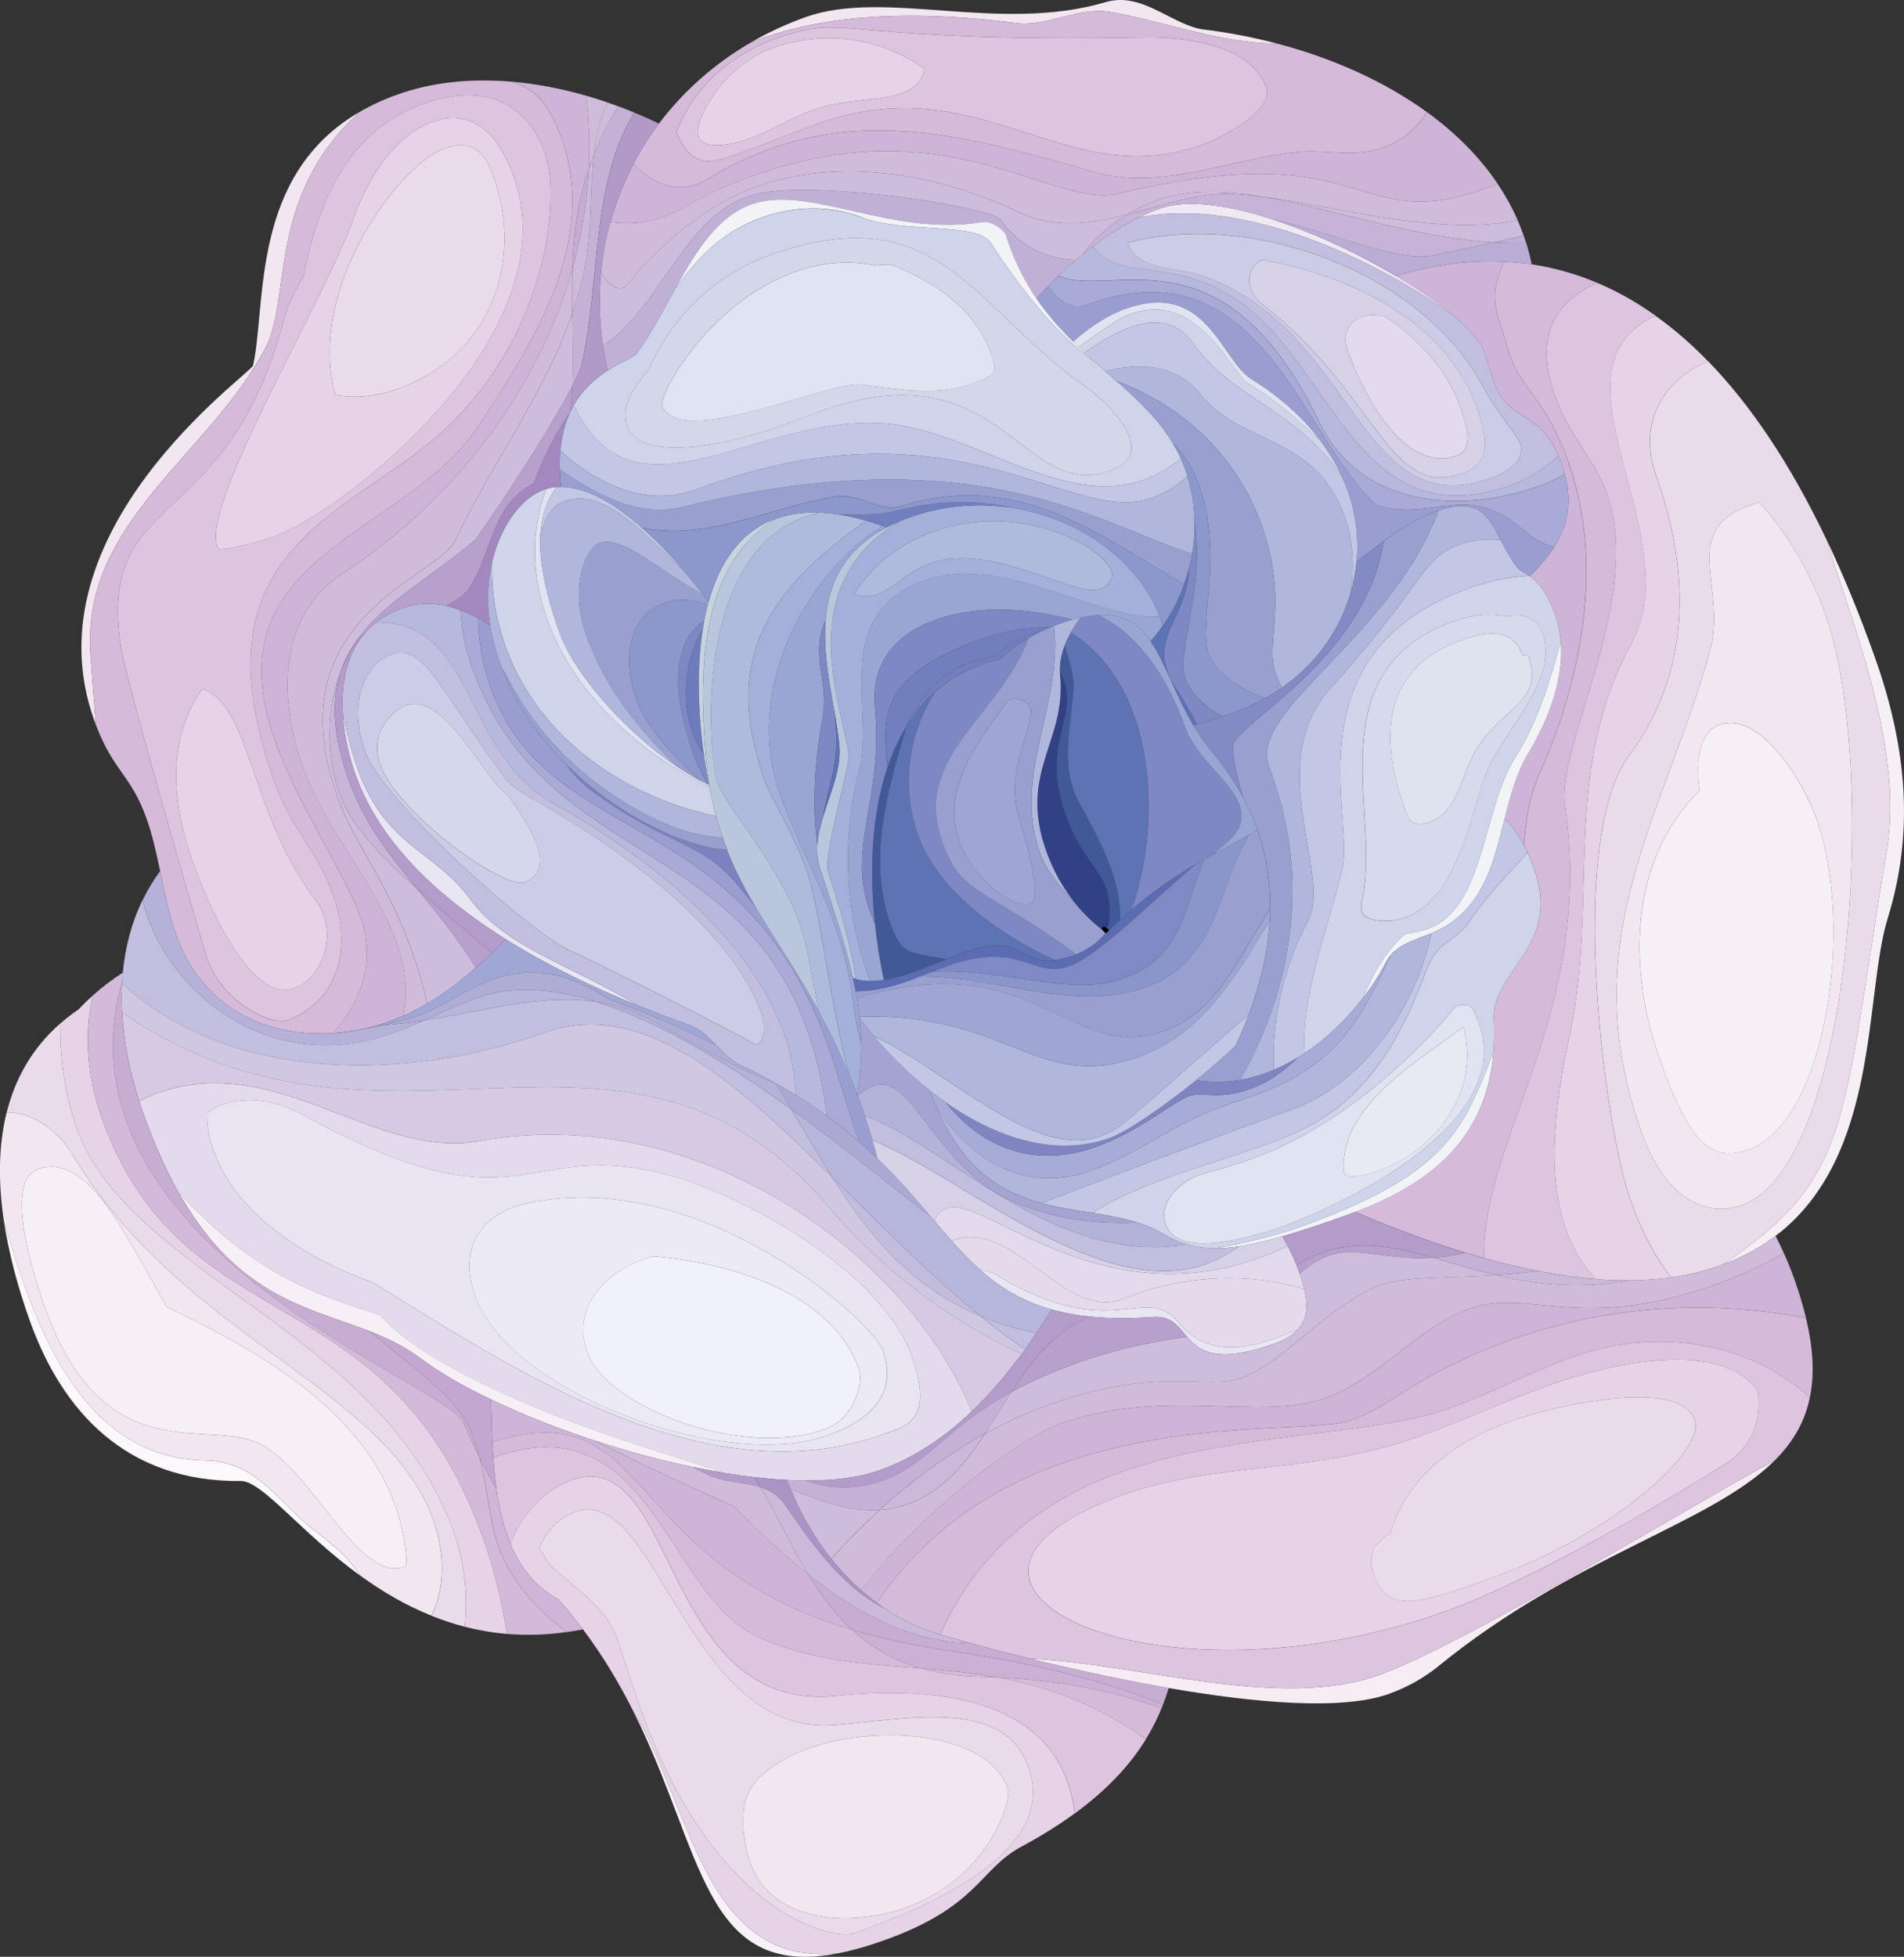 <?xml version="1.0" encoding="UTF-8"?>
<svg id="Layer_2" data-name="Layer 2" xmlns="http://www.w3.org/2000/svg" viewBox="0 0 432.64 444.53">
  <rect x="0" y="0" width="432.64" height="444.53" fill="#333333" stroke="none"/>
  <defs>
    <style>
      .cls-1 {
        fill: #d5d7ec;
      }

      .cls-2 {
        fill: #ced4ea;
      }

      .cls-3 {
        fill: #c2bedf;
      }

      .cls-4 {
        fill: #fbf7fb;
      }

      .cls-5 {
        fill: #e6d3e7;
      }

      .cls-6 {
        fill: #f1f3f7;
      }

      .cls-7 {
        fill: #9fa6d4;
      }

      .cls-8 {
        fill: #e9e4f1;
      }

      .cls-9 {
        fill: #e7eaf2;
      }

      .cls-10 {
        fill: #f6eff6;
      }

      .cls-11 {
        fill: #c7acd2;
      }

      .cls-12 {
        fill: #a4a3d1;
      }

      .cls-13 {
        fill: #cbb9da;
      }

      .cls-14 {
        fill: #b8a0cd;
      }

      .cls-15 {
        fill: #eadbeb;
      }

      .cls-16 {
        fill: #c7d3df;
      }

      .cls-17 {
        fill: #c6b1d6;
      }

      .cls-18 {
        fill: #ceb4d7;
      }

      .cls-19 {
        fill: #b9c6db;
      }

      .cls-20 {
        fill: #b3b2d9;
      }

      .cls-21 {
        fill: #d3bada;
      }

      .cls-22 {
        fill: #a6acd7;
      }

      .cls-23 {
        fill: #a0a7d4;
      }

      .cls-24 {
        fill: #aebbdc;
      }

      .cls-25 {
        fill: #d4b9d9;
      }

      .cls-26 {
        fill: #999dcf;
      }

      .cls-27 {
        fill: #8c97cb;
      }

      .cls-28 {
        fill: #e5daec;
      }

      .cls-29 {
        fill: #c4a7d0;
      }

      .cls-30 {
        fill: #d3d7ea;
      }

      .cls-31 {
        fill: #cebcdc;
      }

      .cls-32 {
        fill: #dfe2ef;
      }

      .cls-33 {
        fill: #c8b5d8;
      }

      .cls-34 {
        fill: #f8f2f8;
      }

      .cls-35 {
        fill: #cdb9da;
      }

      .cls-36 {
        fill: #99a0d0;
      }

      .cls-37 {
        fill: #b0b6dc;
      }

      .cls-38 {
        fill: #cfb5d7;
      }

      .cls-39 {
        fill: #727fbe;
      }

      .cls-40 {
        fill: #a4b0da;
      }

      .cls-41 {
        fill: #e3dbed;
      }

      .cls-42 {
        fill: #b6b5db;
      }

      .cls-43 {
        fill: #a9abd6;
      }

      .cls-44 {
        fill: #8a95ca;
      }

      .cls-45 {
        fill: #d7d1e8;
      }

      .cls-46 {
        fill: #f0f1f9;
      }

      .cls-47 {
        fill: #7d81be;
      }

      .cls-48 {
        fill: #f0e9f4;
      }

      .cls-49 {
        fill: #b7b7dc;
      }

      .cls-50 {
        fill: #aa94c6;
      }

      .cls-51 {
        fill: #a388bf;
      }

      .cls-52 {
        fill: #d6c9e3;
      }

      .cls-53 {
        fill: #c6b3d7;
      }

      .cls-54 {
        fill: #f2e6f1;
      }

      .cls-55 {
        fill: #cdcce6;
      }

      .cls-56 {
        fill: #7f8ac4;
      }

      .cls-57 {
        fill: #d0bbdb;
      }

      .cls-58 {
        fill: #b199c8;
      }

      .cls-59 {
        fill: #afacd6;
      }

      .cls-60 {
        fill: #b9add5;
      }

      .cls-61 {
        fill: #d7daec;
      }

      .cls-62 {
        fill: #b6b8dd;
      }

      .cls-63 {
        fill: #c3bcdd;
      }

      .cls-64 {
        fill: #848ac4;
      }

      .cls-65 {
        fill: #99a6d4;
      }

      .cls-66 {
        fill: #c0b0d6;
      }

      .cls-67 {
        fill: #d5bada;
      }

      .cls-68 {
        fill: #b49cca;
      }

      .cls-69 {
        fill: #7e88c3;
      }

      .cls-70 {
        fill: #b6b1d8;
      }

      .cls-71 {
        fill: #c8add3;
      }

      .cls-72 {
        fill: #aba9d4;
      }

      .cls-73 {
        fill: #ecebf5;
      }

      .cls-74 {
        fill: #6e7bbc;
      }

      .cls-75 {
        fill: #304185;
      }

      .cls-76 {
        fill: #8085c1;
      }

      .cls-77 {
        fill: #cdb1d5;
      }

      .cls-78 {
        fill: #5c6cb3;
      }

      .cls-79 {
        fill: #e9e6f3;
      }

      .cls-80 {
        fill: #425998;
      }

      .cls-81 {
        fill: #c2c7e5;
      }

      .cls-82 {
        fill: #f6ecf4;
      }

      .cls-83 {
        fill: #5d73b4;
      }

      .cls-84 {
        fill: #dfe3f2;
      }

      .cls-85 {
        fill: #d0c8e3;
      }

      .cls-86 {
        fill: #ddc4df;
      }
    </style>
  </defs>
  <g id="flower">
    <g>
      <path class="cls-34" d="M143.92,388.8c16.08,32.05,15.77,60.98,46.67,54.92-30.72,3.34-33.41-33.43-46.67-54.92Z"/>
      <path class="cls-5" d="M190.17,385.26c-40.39,4.13-36.05-57.67-60.44-48.96-5.74,2.05-11.49,7.83-13.73,14.48,2.22,5.25,5.62,9.65,10.88,12.56,2,2.24,3.85,4.51,5.57,6.79,4.66,6.18,8.37,12.48,11.47,18.66,13.26,21.49,15.95,58.26,46.67,54.92,3.13-.61,6.57-1.58,10.38-2.95,21.34-7.62,21.59-16.13,31.05-21.21,4.65-2.5,8.68-5.03,12.19-7.6-.27-2.32-.83-4.77-1.75-7.34-7.04-19.7-32.5-21.38-52.3-19.36ZM194.24,439.14c-5.04,1.8-31.97-4.13-48.71-51-2.26-6.32-5.28-15.95-5.29-15.95-2.46-6.89-9.08-11.01-14.64-16.08-1.3-1.18-2.13-2.85-2.99-4.49,1.29-3.52,4.41-6.85,7.99-8.13,18.69-6.68,25.42,50.92,58.88,48.4,15.61-1.18,38.48-6.55,44.21,9.48,6.69,18.73-20.44,30.97-39.45,37.76Z"/>
      <path class="cls-15" d="M189.48,391.89c-33.45,2.52-40.19-55.07-58.88-48.4-3.59,1.28-6.7,4.62-7.99,8.13.86,1.64,1.69,3.3,2.99,4.49,5.56,5.07,12.18,9.19,14.64,16.08,0,0,3.03,9.63,5.29,15.95,16.74,46.87,43.67,52.8,48.71,51,19.01-6.79,46.14-19.03,39.45-37.76-5.73-16.03-28.6-10.66-44.21-9.48ZM205.74,433.41c-11.56,4.13-30.15,3.97-35.2-10.15-1.26-3.53-1.88-7.27-1.64-11.24.18-3.06,1.48-6.19,3.71-8.27,3.17-2.95,6.96-5.08,11.1-6.56,15.19-5.43,40.57-4.09,45.3,9.14.96,2.68-4.31,20.31-23.27,27.08Z"/>
      <path class="cls-54" d="M183.71,397.19c-4.14,1.48-7.93,3.61-11.1,6.56-2.23,2.08-3.53,5.21-3.71,8.27-.23,3.97.38,7.71,1.64,11.24,5.04,14.12,23.64,14.28,35.2,10.15,18.96-6.77,24.23-24.4,23.27-27.08-4.73-13.23-30.11-14.57-45.3-9.14Z"/>
      <path class="cls-4" d="M46.79,331.78c-22.44-.31-33.91-19.23-41.3-39.91-1.74-4.87-3.25-9.84-4.63-14.68,1.08,7.36,3.13,15.04,5.9,22.82,7.29,20.42,21.82,36.7,47.94,36.44,4.88-.05,13.57,11.67,27.22,21.55-2.58-3.61-3.98-5.37-10.23-10.11-8.32-6.31-13.24-15.94-24.91-16.1Z"/>
      <path class="cls-10" d="M89.84,342.08c-8.42-23.57-34.36-36.64-51.94-45.18-8.75-14.82-17.48-35.5-29.35-31.26-7.01,2.5-2.17,20.69,1.57,31.16,13.09,36.66,35.57,25.99,47.63,30.64,12.92,4.98,23.23,32.39,34.27,28.45.87-.31-.18-8.2-2.18-13.81Z"/>
      <path class="cls-54" d="M98.48,345.37c-10.76-30.13-57.2-41.59-81.83-82.81-3.53-5.92-9.32-9.85-15.13-9.87-1.87,7.45-1.95,15.74-.67,24.49,1.38,4.85,2.89,9.81,4.63,14.68,7.39,20.68,18.86,39.6,41.3,39.91,11.66.16,16.58,9.79,24.91,16.1,6.26,4.74,7.65,6.5,10.23,10.11,4.75,3.44,10.1,6.65,16.1,9.06,3.19-6.3,3.03-14.47.45-21.69ZM57.75,327.44c-12.06-4.65-34.54,6.02-47.63-30.64-3.74-10.47-8.58-28.66-1.57-31.16,11.87-4.24,20.6,16.44,29.35,31.26,17.58,8.54,43.52,21.61,51.94,45.18,2.01,5.62,3.05,13.5,2.18,13.81-11.04,3.94-21.35-23.47-34.27-28.45Z"/>
      <path class="cls-5" d="M109.65,349.15c-21.45-60.05-68.09-43.54-86.51-95.12-3.17-8.89-4.18-18.34-2.09-27.85-1.1.99-2.17,2.03-3.18,3.12-1.49,1.01-2.88,2.08-4.17,3.21-.13,8.07,1.09,16.33,3.82,23.96,11.89,33.29,69.37,46.17,85.6,91.61,2.65,7.42,3.16,14.87,2.49,21.48,3.07.79,6.29,1.35,9.66,1.63-.92-4.45-1.91-11.67-5.61-22.03Z"/>
      <path class="cls-15" d="M17.51,256.47c-2.72-7.63-3.95-15.89-3.82-23.96-6.31,5.52-10.21,12.39-12.16,20.18,5.81.01,11.59,3.95,15.13,9.87,24.63,41.23,71.06,52.68,81.83,82.81,2.58,7.22,2.74,15.39-.45,21.69,2.42.97,4.94,1.82,7.57,2.5.66-6.61.15-14.06-2.49-21.48-16.23-45.44-73.71-58.31-85.6-91.61Z"/>
      <path class="cls-5" d="M363.33,349.45c15.89-8.74,29.12-17.11,29.32-17.25,5.84-4.07,7.6-10.04,6.78-16.15-8.32-11.8-32.49-6.69-47.34-1.39-9.98,3.56-19.75,8.12-29.73,11.69-24.19,8.64-45.89,5.66-66.92,13.17-55.85,19.95,5.86,50.51,73.02,26.52,10.37-3.7,23.32-10.25,34.88-16.6ZM312.01,357.38c-.61-1.71-.84-5.1,1-6.73.99-.87,1.82-1.9,2.93-2.3,3.66-12.88,14.84-21.03,27.91-25.7,8.13-2.91,37.69-10.09,41.26-.1,2.44,6.82-17.9,25.83-46.42,36.01-17.34,6.19-23.4,7.97-26.67-1.19Z"/>
      <path class="cls-82" d="M326.93,378.45c30.41-24.79,61.08-31.97,75.86-46.22.13-.12.25-.24.37-.36-.32.17-.67.35-1.03.54-15.57,8.3-69.45,41.2-88.64,48.06-22.77,8.13-53.26-2.32-79.58-3.69,2.41.59,4.94,1.2,7.58,1.8,7.48,1.72,15.75,3.46,24.06,4.9,19.55,3.38,39.37,5.14,49.99,1.35,4.05-1.45,7.88-3.52,11.39-6.38Z"/>
      <path class="cls-86" d="M402.14,332.41c.37-.19.71-.38,1.03-.54,4.07-4.03,6.88-8.64,8.07-14.36-11.79-11.04-32.33-16.95-53.97-9.22-9.39,3.35-18.48,8.26-28.02,11.66-18.1,6.46-48.47,5.16-74.91,14.6-20.35,7.27-33.64,20.64-40.67,36.79,3.67,1.11,11.02,3.17,20.25,5.43,26.32,1.37,56.81,11.82,79.58,3.69,19.19-6.85,73.07-39.75,88.64-48.06ZM255.43,339.53c21.03-7.51,42.74-4.53,66.92-13.17,9.98-3.56,19.75-8.12,29.73-11.69,14.85-5.3,39.02-10.41,47.34,1.39.82,6.11-.95,12.07-6.78,16.15-.19.13-13.43,8.51-29.32,17.25-11.55,6.35-24.51,12.9-34.88,16.6-67.16,23.99-128.87-6.58-73.02-26.52Z"/>
      <path class="cls-67" d="M254.34,334.56c26.44-9.44,56.81-8.14,74.91-14.6,9.54-3.41,18.63-8.31,28.02-11.66,21.64-7.73,42.18-1.82,53.97,9.22,1.05-5.04.84-10.94-.87-18.08-22.02-4.32-45.31-2.82-67.08,4.96-20.78,7.42-26.86,14.9-36.08,18.19-8.49,3.03-37.16-.43-66.64,10.1-22.21,7.93-35.3,22.14-41.31,31.5,3.68,2.69,7.75,4.89,12.2,6.46.41.14,1.16.38,2.2.7,7.04-16.15,20.32-29.52,40.67-36.79Z"/>
      <path class="cls-18" d="M307.22,322.58c9.22-3.29,15.3-10.77,36.08-18.19,21.78-7.78,45.06-9.28,67.08-4.96-.67-2.8-1.57-5.79-2.71-9-.69-1.94-1.47-3.84-2.31-5.71-4.96,2.78-10.14,5.16-15.48,7.07-31.05,11.09-42.49.71-56.07,5.56-11.82,4.22-20.37,15.88-32.85,20.33-14.58,5.21-36.52-2.64-60.15,5.8-10.49,3.75-33.17,21.76-45.15,37.8,1.16,1.02,2.36,1.99,3.61,2.9,6.01-9.36,19.1-23.57,41.31-31.5,29.48-10.53,58.15-7.07,66.64-10.1Z"/>
      <path class="cls-15" d="M385.1,322.55c-3.57-9.99-33.12-2.81-41.26.1-13.07,4.67-24.24,12.82-27.91,25.7-1.11.4-1.94,1.42-2.93,2.3-1.84,1.63-1.61,5.02-1,6.73,3.27,9.16,9.33,7.38,26.67,1.19,28.52-10.19,48.86-29.19,46.42-36.01Z"/>
      <path class="cls-18" d="M356.37,104.97c-5.12-14.34-10.44-16.27-13.11-23.74-.95-2.65-1.58-5.43-2.47-7.92-1.92-5.36-1.15-10.06,1.22-13.86-8.33-.44-16.67.77-24.86,3.23,10.47,6.2,18.52,12.78,20.05,17.06.82,2.29,1.43,4.74,2.22,6.95,3.48,9.75,10.86,5.89,15.43,18.69,4.26,11.94-.97,19.24-7.22,25.54,1.7,1.15,3.75,3.18,5.68,8.57,3.58,10.02.08,21.32-6.07,31.65-2.64,4.45-4.03,9.62-5.35,14.83,1.7,1.64,3.17,3.78,4.38,6.08.4-5.65,1.22-11.16,3.57-16.39,9.84-21.88,14.54-48.22,6.51-70.69Z"/>
      <path class="cls-10" d="M391.5,287.26c4.6-1.72,8.55-3.91,11.94-6.48,23.89-18.11,20.09-54.69,25.5-72.16,6.53-21.08,3.71-40.76-3.05-59.68-3.45-9.67-7.08-18.42-10.84-26.31,4.99,16.79,17.58,46.94,13.76,69.97-10.57,63.82-8.08,74.95-37.31,94.66Z"/>
      <path class="cls-67" d="M365.12,112.2c-2.86-8.01-8.41-12.8-11.87-22.49-4.2-11.77-1.22-20.71,9.74-25.43-4.95-2.09-9.94-3.48-14.95-4.23-2.01-.3-4.01-.5-6.02-.61-2.37,3.81-3.14,8.5-1.22,13.86.89,2.5,1.52,5.28,2.47,7.92,2.67,7.46,7.99,9.4,13.11,23.74,8.03,22.48,3.33,48.81-6.51,70.69-2.35,5.23-3.17,10.74-3.57,16.39.89,1.69,1.65,3.48,2.28,5.22,6.43,18-9.65,22.95-9.09,34.32,1.26,25.36-13.19,36.72-31.56,43.74,9.35,4,19.3,7.71,29.29,10.5-.5-27.49,25.23-56.2,18.39-102.85-2.03-13.82,18-47.04,9.52-70.78Z"/>
      <path class="cls-5" d="M370.63,146.38c-15.87,28.86-7.4,58.71-13.93,88.7-3.14,14.43-5.53,31.12-.86,44.22,1.64,4.58,3.94,8.3,6.74,11.29,5.92.46,11.69.38,17.18-.39-3.59-4.46-6.69-10.25-9.29-17.54-5.69-15.92-14.79-81.59-.24-101.14,14.71-19.77,13.42-42.9,6.09-63.41-4.38-12.26,1.97-22.08,11.8-26.04-3.92-4.03-7.9-7.45-11.95-10.33-26.37,12.16,8.06,49.9-5.56,74.65Z"/>
      <path class="cls-86" d="M355.85,279.29c-4.68-13.1-2.29-29.78.86-44.22,6.53-29.98-1.94-59.84,13.93-88.7,13.62-24.75-20.81-62.49,5.56-74.65-4.35-3.1-8.76-5.56-13.21-7.44-10.96,4.72-13.94,13.66-9.74,25.43,3.46,9.69,9.01,14.47,11.87,22.49,8.48,23.74-11.55,56.96-9.52,70.78,6.84,46.65-18.89,75.36-18.39,102.85,8.54,2.38,17.11,4.1,25.38,4.75-2.8-2.99-5.1-6.71-6.74-11.29Z"/>
      <path class="cls-15" d="M391.5,287.26c29.23-19.71,26.75-30.84,37.31-94.66,3.81-23.03-8.77-53.18-13.76-69.97-8.36-17.51-17.42-30.81-26.91-40.57-9.83,3.96-16.18,13.78-11.8,26.04,7.32,20.5,8.62,43.64-6.09,63.41-14.55,19.55-5.45,85.21.24,101.14,2.6,7.29,5.71,13.08,9.29,17.54,3.82-.54,7.51-1.41,11.02-2.66.24-.09.47-.18.71-.27ZM373.06,257.38c-15.66-43.86,4.61-70.91,15.41-109.19,4.16-14.72-7.23-27.53,9.19-33.4.83-.29,1.52-.53,2.1-.7,6.98,7.88,11.79,16.48,15.04,25.56,11.97,33.51,6.48,125.02-19,134.13-7.58,2.71-17.17-.83-22.73-16.4Z"/>
      <path class="cls-54" d="M388.48,148.19c-10.8,38.28-31.08,65.33-15.41,109.19,5.56,15.57,15.15,19.11,22.73,16.4,25.48-9.1,30.97-100.62,19-134.13-3.24-9.08-8.06-17.68-15.04-25.56-.58.17-1.27.4-2.1.7-16.42,5.87-5.03,18.68-9.19,33.4ZM412.71,185.87c8.85,24.77,2.16,69.04-15.42,75.32-8.51,3.04-13.44-1.76-20.01-20.15-7.48-20.93-7.19-45.55,8.95-61.5-.74-5.06-.74-13.01,4.46-14.87,9.46-3.38,19.23,13.38,22.03,21.19Z"/>
      <path class="cls-10" d="M386.23,179.55c-16.13,15.95-16.42,40.57-8.95,61.5,6.57,18.39,11.5,23.19,20.01,20.15,17.59-6.28,24.27-50.56,15.42-75.32-2.79-7.81-12.56-24.57-22.03-21.19-5.2,1.86-5.2,9.81-4.46,14.87Z"/>
      <path class="cls-86" d="M185.66,28.16c37.61-13.43,56.01,15.97,87.68,4.66,4.78-1.71,16.19-7.88,14.39-12.92-3.53-9.88-18.79-11.58-27.72-11.42-70.63,1.32-66.59-5.82-83.71.29-10.13,3.62-18.72,10.96-22.61,21.28,4,9.24,8.64,6.79,16.22,4.08,5.24-1.87,10.49-4.08,15.76-5.97ZM184.78,24.96c-5.02,1.79-9.71,4.79-14.69,6.57-3.3,1.18-10.16,2.93-11.45-.68-1.01-2.83,5.1-15.73,16.91-19.95,11.63-4.15,24.68-2.38,34.46,4.74-.29,2.92-2.71,4.69-5.33,5.63-4.71,1.68-12.89,1.19-19.9,3.69Z"/>
      <path class="cls-5" d="M204.68,21.27c2.62-.94,5.03-2.71,5.33-5.63-9.78-7.11-22.83-8.89-34.46-4.74-11.81,4.22-17.92,17.11-16.91,19.95,1.29,3.61,8.15,1.85,11.45.68,4.99-1.78,9.67-4.77,14.69-6.57,7.02-2.51,15.19-2.01,19.9-3.69Z"/>
      <path class="cls-54" d="M230.93,5.25c6.96.88,14.05-3.72,21.16-2.56,11.11,1.81,25.65,7.28,38.15,7.22-5.54-1.46-11.17-2.53-16.72-3.21-6.97-.84-13.94-8.67-22.22-6.23-24.23,7.17-50.17-3.03-68.22,3.41-4.34,1.55-8.44,3.45-12.26,5.65.59-.23,1.18-.45,1.77-.66,18.08-6.46,38.72-6.11,58.35-3.63Z"/>
      <path class="cls-18" d="M170.99,39.95c44.8-16,68.09,7.68,83.35,4.01,57.14-13.76,52.72,9.77,83.39-1.18.9-.32,1.76-.65,2.6-.99-4.2-6.26-9.7-11.69-16.07-16.31-2.26,3.62-5.55,6.49-9.82,8.01-6.84,2.44-13.2.35-19.72,1.05-15.99,1.71-30.93,8.9-46.31,4.46-25.93-7.48-49.2-13.82-73.27-5.23-9.69,3.46-13.98,7.11-16.78,8.11-5.26,1.88-10.49-.53-14.37-4.7-2.22,4.21-3.98,8.65-5.26,13.27,4.03.56,8.14.23,12.08-1.17,4.7-1.68,8.46-5.14,20.19-9.32Z"/>
      <path class="cls-67" d="M324.25,25.48c-9.84-7.14-21.72-12.33-34.01-15.57-12.5.07-27.04-5.41-38.15-7.22-7.11-1.16-14.2,3.44-21.16,2.56-19.63-2.48-40.27-2.83-58.35,3.63-.59.21-1.18.43-1.77.66-8.41,4.85-15.53,11.18-21.08,18.55-2.16,2.88-4.09,5.92-5.76,9.09,3.89,4.17,9.11,6.58,14.37,4.7,2.79-1,7.09-4.65,16.78-8.11,24.07-8.6,47.34-2.26,73.27,5.23,15.38,4.44,30.32-2.75,46.31-4.46,6.53-.7,12.88,1.39,19.72-1.05,4.27-1.53,7.56-4.39,9.82-8.01ZM185.66,28.16c-5.27,1.88-10.52,4.09-15.76,5.97-7.58,2.71-12.22,5.16-16.22-4.08,3.89-10.32,12.49-17.66,22.61-21.28,17.12-6.11,13.08,1.02,83.71-.29,8.94-.17,24.2,1.54,27.72,11.42,1.8,5.04-9.61,11.22-14.39,12.92-31.67,11.31-50.07-18.09-87.68-4.66Z"/>
      <path class="cls-66" d="M227.29,49.87c-2.15-2.95-45.19-9.6-57.3-5.28-14.85,5.3-19.51,24.68-32.96,34.04.27,1.84.61,3.68,1.03,5.53,3.21-2.05,6.05-3.03,6.74-4,8.76-12.27,13.59-29.31,25.95-33.72,12.97-4.63,31.92,7.57,52.58,4.01,1.7-.29,4.72,1.56,5.26,3.05,0,0,.31,1.01.7,2.11,1.67,4.69,3.8,8.68,6.2,12.21,2.79-3.06,5.81-6.04,9-8.77-6.47-.25-12.57-2.81-17.2-9.18Z"/>
      <path class="cls-54" d="M60.28,79.11c6.05-11.47.2-34.38,21.42-53.68-24.87,14.45-21.12,43.56-24.19,57.59-.41,1.85-51.52,37.44-36.12,80.58.13.38.27.74.4,1.09-.42-5.29-.85-10.62-1.23-16-2.15-30.1,26.77-45.03,39.71-69.58Z"/>
      <path class="cls-51" d="M121.23,109.82c-9.18,4.61-9.41,15.18-14.21,23.19-1.33,2.22-3.47,3.46-5.69,4.6,3.34.75,6.73,2.33,10.07,4.48-2.61-16.37,5.35-28.41,12.1-30.82,1.28-.46,2.62-.67,4-.66-.87-7.52.18-13.03,2.12-17.14-5.12,7.29-8.39,16.34-8.39,16.34Z"/>
      <path class="cls-15" d="M112.09,39.88c-1.99-5.56-5.24-8.28-11-6.22-10.6,3.79-31.51,32.16-24.93,56.05,4.7.9,9.6.3,14.27-1.36,20.73-7.4,28.8-28.48,21.66-48.47Z"/>
      <path class="cls-67" d="M81.87,208.16c-3.25-9.09-14.29-25.62-19.33-39.74-15.22-42.62,29.41-46.41,46.13-71.6,12.88-19.41,27.22-42.16,18.95-65.34-3.24-9.07-6.91-11.45-11.28-12.91-9.01-.78-17.91,0-26.01,2.9-3.21,1.15-6.07,2.48-8.63,3.97-21.22,19.3-15.37,42.21-21.42,53.68-12.95,24.56-41.86,39.49-39.71,69.58.38,5.37.81,10.7,1.23,16,4,10.53,7.96,11.36,11.47,21.18,1.38,3.85,2.26,7.9,3.11,12.01,1.01,4.86,1.98,9.79,3.68,14.56.32.9.67,1.76,1.04,2.6,6.61,15.02,20.72,20.54,34.61,19.65,6.54-7.34,9.75-16.5,6.17-26.53ZM47.01,217.67c-.14-.39-18.26-62.32-19.53-70.61-5.57-36.24,23.94-25.16,36.89-73.99,1.02-3.83,2.69-7.1,4.57-10.18,2.56-13.16,8.25-32.54,27.14-39.29,14.46-5.17,23.85.26,27.76,11.2,4,11.19-.28,44.9-26.62,66.11-21.36,17.2-52.92,26.1-34.97,76.35,4.43,12.41,9.37,14.7,13.46,26.15,5.18,14.5-1.02,25.03-10.25,28.32-3.85,1.38-14.81-3.84-18.45-14.05Z"/>
      <path class="cls-86" d="M75.71,203.4c-4.09-11.44-9.03-13.74-13.46-26.15-17.94-50.24,13.61-59.15,34.97-76.35,26.35-21.21,30.62-54.91,26.62-66.11-3.91-10.94-13.3-16.36-27.76-11.2-18.9,6.75-24.59,26.13-27.14,39.29-1.88,3.08-3.55,6.35-4.57,10.18-12.95,48.83-42.46,37.75-36.89,73.99,1.27,8.29,19.39,70.22,19.53,70.61,3.65,10.21,14.6,15.42,18.45,14.05,9.22-3.29,15.43-13.82,10.25-28.32ZM49.35,124.01c-3.49-9.77,24.71-56.65,30.67-73.61,5-14.24,12.35-20.59,18.2-22.68,9.35-3.34,15.19,3.06,18.51,12.37,12.87,36.04-38.79,76.17-54.39,81.74-4.1,1.46-8.35,2.48-12.59,3.05-.15-.28-.29-.57-.4-.88ZM43.88,196.07c-4.84-13.56-6.08-28.09,2.13-39.65,11.36,4.48,10.56,28.33,25.75,48.14.76.99,1.35,2.09,1.76,3.26,2.36,6.6-.87,14.6-6.68,16.67-10.94,3.91-21.43-24.15-22.96-28.43Z"/>
      <path class="cls-5" d="M73.52,207.82c-.42-1.17-1-2.27-1.76-3.26-15.19-19.81-14.39-43.66-25.75-48.14-8.21,11.56-6.97,26.09-2.13,39.65,1.53,4.28,12.02,32.33,22.96,28.43,5.81-2.08,9.04-10.08,6.68-16.67Z"/>
      <path class="cls-5" d="M116.73,40.09c-3.33-9.31-9.16-15.71-18.51-12.37-5.84,2.09-13.19,8.44-18.2,22.68-5.96,16.96-34.16,63.84-30.67,73.61.11.3.25.59.4.88,4.24-.58,8.5-1.59,12.59-3.05,15.6-5.57,67.26-45.69,54.39-81.74ZM101.09,33.66c5.76-2.06,9.02.66,11,6.22,7.14,19.99-.93,41.07-21.66,48.47-4.67,1.67-9.56,2.26-14.27,1.36-6.59-23.89,14.32-52.27,24.93-56.05Z"/>
      <path class="cls-52" d="M108.91,259.21c50.18-9.02,97.48,26.06,111.91,61.43,4.13-3.94,7.88-8.37,11.33-13.05-16.49-7.58-31.54-18.99-43.98-33.57-46.19-54.13-100.65-2.75-160.42-44.02.36,6.71,1.74,13.55,3.89,20.19,1.3-.72,2.67-1.34,4.1-1.86,27.27-9.74,49.17,15.18,73.17,10.86Z"/>
      <path class="cls-41" d="M220.82,320.64c-14.43-35.37-61.73-70.45-111.91-61.43-24,4.31-45.9-20.6-73.17-10.86-1.43.51-2.8,1.13-4.1,1.86.29.89.58,1.77.9,2.65,2.53,7.08,5.22,13,8.01,17.98,19.17,21.02,36.04,24.44,45.84,27.94,0,0,9.92,14.5,65.28,31.66,4.27,1.32,8.59,2.78,12.94,4.19,4.91.8,9.69,1.35,14.19,1.58,8.19.42,15.5-.21,21.12-2.22,7.93-2.83,14.81-7.55,20.88-13.34ZM200.86,325.81c-39.64,14.16-81.51-12.86-116.11-34.45-.42-.26-28.73-8.92-36.27-30.02-.97-2.71-1.47-5.53-1.4-8.45,1.12-.84,2.37-1.54,3.73-2.02,5.6-2,12.39-.67,17.79,2.29,51.19,28.04,49.88,4.5,83.96,13.99,18.29,5.1,47.99,22.36,54.6,40.87,5.31,14.87-1.53,16.1-6.3,17.8Z"/>
      <path class="cls-10" d="M86.4,298.77c-9.81-3.5-26.68-6.92-45.84-27.94,17.27,30.71,38.86,25.63,55.02,37.77,4.12,3.1,9.63,6.29,16.01,9.34,15.05,7.22,34.95,13.71,53.04,16.67-4.35-1.41-8.68-2.87-12.94-4.19-55.36-17.15-65.28-31.66-65.28-31.66Z"/>
      <path class="cls-8" d="M207.16,308.01c-6.61-18.5-36.3-35.77-54.6-40.87-34.08-9.49-32.77,14.05-83.96-13.99-5.4-2.96-12.19-4.29-17.79-2.29-1.36.49-2.62,1.18-3.73,2.02-.08,2.92.43,5.74,1.4,8.45,7.54,21.1,35.84,29.76,36.27,30.02,34.6,21.59,76.47,48.61,116.11,34.45,4.76-1.7,11.61-2.93,6.3-17.8ZM107.98,294.37c-3.48-9.73.35-17.14,8.94-20.21.93-.33,1.9-.6,2.88-.81,39.38-8.41,78.4,26.73,80.78,33.37,3.66,10.25-3.21,16.05-12.67,19.42-22.97,8.2-71.98-9.54-79.92-31.77Z"/>
      <path class="cls-46" d="M195.16,310.97c-6-16.79-27.82-23.9-46.69-25.58-.79.2-1.57.44-2.34.71-9.42,3.36-16.14,11.43-12.66,21.17,4.43,12.41,34.97,24.19,53.95,17.41,6.8-2.43,8.86-10.57,7.74-13.72Z"/>
      <path class="cls-73" d="M200.57,306.72c-2.37-6.64-41.4-41.78-80.78-33.37-.98.21-1.95.48-2.88.81-8.59,3.07-12.41,10.47-8.94,20.21,7.94,22.24,56.96,39.98,79.92,31.77,9.46-3.38,16.33-9.18,12.67-19.42ZM133.48,307.27c-3.48-9.74,3.24-17.81,12.66-21.17.77-.28,1.55-.51,2.34-.71,18.86,1.67,40.69,8.79,46.69,25.58,1.12,3.14-.94,11.29-7.74,13.72-18.98,6.78-49.51-5-53.95-17.41Z"/>
      <path class="cls-3" d="M281.09,68.14c21.85,14.79,27.45,54.5,62.16,42.11,3.44-1.23,7.58-3.58,10.88-6.71-4.59-10.57-11.4-7.6-14.7-16.84-.79-2.21-1.4-4.66-2.22-6.95-.8-2.24-3.39-5.12-7.18-8.24-.05-.04-.1-.08-.15-.12-16.11-11.61-47.08-27-71.19-21.94-3.55,1.74-7.01,3.96-10.33,6.48,5.63,8.3,17.73,2.06,32.73,12.22ZM337.23,88.29c2.76,5.27,7.48,10.51,8.15,12.4,1.39,3.88-2.78,6.52-6.66,7.91-30.24,10.8-30.68-34.41-66.13-46.18-5.58-1.85-14.04-.82-16.35-7.28,28.01-7.47,67.09,6.59,80.98,33.14Z"/>
      <path class="cls-48" d="M329.88,71.39c.05.04.1.08.15.12-3.45-2.84-7.88-5.88-12.87-8.83-17.45-10.33-41.64-19.57-53.62-15.3-1.63.58-3.25,1.28-4.85,2.06,24.11-5.06,55.08,10.33,71.19,21.94Z"/>
      <path class="cls-62" d="M299.86,96.01c9.26,19.22,31.93,20.8,49.77,14.43,2.09-.75,4.04-1.55,5.92-2.87-.19-.71-.42-1.44-.69-2.19-.24-.66-.48-1.27-.73-1.85-3.3,3.13-7.44,5.48-10.88,6.71-34.71,12.4-40.31-27.32-62.16-42.11-15-10.15-27.11-3.92-32.73-12.22-2.71,2.06-5.33,4.32-7.82,6.71,11.52,5.46,37.35-12.22,59.32,33.38Z"/>
      <path class="cls-43" d="M247.13,69.17s.28-.1.47-.17c38.83-13.87,48.01,30.23,65.21,45.79,13.45,3.83,20.42-5.78,33.61,5.84,2.02,1.78,4.31,2.94,6.75,3.64,2.84-4.47,4.27-9.76,2.38-16.68-1.88,1.32-3.83,2.12-5.92,2.87-17.84,6.37-40.51,4.78-49.77-14.43-21.98-45.6-47.8-27.91-59.32-33.38-.8.76-1.58,1.54-2.35,2.32,2.22,3.26,5.04,5.6,8.94,4.21Z"/>
      <path class="cls-26" d="M344.61,128.77c.68.92,1.76,1.3,3.03,2.16,2.05-2.07,4-4.25,5.53-6.67-2.44-.69-4.73-1.86-6.75-3.64-13.19-11.62-20.15-2.01-33.61-5.84-17.2-15.56-26.38-59.66-65.21-45.79-.19.07-.45.16-.47.17-3.9,1.39-6.72-.95-8.94-4.21-.92.94-1.82,1.89-2.7,2.86,2.54,3.73,5.39,6.93,8.34,9.84,3.53-3.19,7.66-5.99,12-7.54,18.39-6.57,21.62,11.73,28.56,16.01,10.83,6.69,18.37,15.61,21.86,25.38,1.83,5.13,2.5,10.66,1.98,16.15,3.87-2.94,7.67-6.04,11.73-8.46,1.97-1.18,3.99-2.19,6.11-2.95,13.12-4.69,12.4,4.17,18.54,12.52Z"/>
      <path class="cls-55" d="M272.59,62.43c35.45,11.76,35.89,56.98,66.13,46.18,3.89-1.39,8.05-4.03,6.66-7.91-.68-1.89-5.39-7.13-8.15-12.4-13.89-26.55-52.97-40.61-80.98-33.14,2.31,6.47,10.76,5.43,16.35,7.28ZM335.53,92.44c2.42,6.77,3.54,12.73-3.11,15.1-16.98,6.06-19.48-18.19-45.54-38.34-1.21-.94-2.13-2.21-2.62-3.57-.88-2.46-.33-5.18,2.52-6.6,19.9,3.52,41.76,13.85,48.74,33.41Z"/>
      <path class="cls-45" d="M335.53,92.44c-6.99-19.56-28.84-29.89-48.74-33.41-2.85,1.42-3.4,4.14-2.52,6.6.48,1.36,1.4,2.63,2.62,3.57,26.06,20.15,28.56,44.4,45.54,38.34,6.65-2.37,5.53-8.33,3.11-15.1ZM306.21,79.62c-1.54-4.31.9-6.8,3.28-7.65,1.56-.56,3.35-.5,5.16-.08,7.58,4.91,14.15,12.16,17.19,20.67,1.7,4.77,2.96,9.6-.91,10.98-11.11,3.97-20.52-12.15-24.72-23.91Z"/>
      <path class="cls-41" d="M306.21,79.62c4.2,11.76,13.61,27.88,24.72,23.91,3.86-1.38,2.61-6.21.91-10.98-3.04-8.5-9.61-15.76-17.19-20.67-1.8-.41-3.6-.47-5.16.08-2.38.85-4.82,3.34-3.28,7.65Z"/>
      <path class="cls-2" d="M202.22,96.31c19.11,1.98,39.46,19.19,57.63,12.71,2.52-.9,5.63-2.47,8.48-4.84-4.13-9.18-11.85-15.09-19.63-22-9.4-6.94-17.27-17.29-23.52-26.91-3.21-4.95-19.56-2.16-29.23-5.83-7.65-2.91-15.73-2.55-22.82-.02-9.46,3.38-14.72,9.44-19.57,15.93-2.77,5-5.49,10.25-8.76,14.83-.69.97-3.53,1.95-6.74,4-2.65,1.69-5.55,4.11-7.68,7.86,13.75,29.27,42.04,1.2,71.84,4.29ZM142.51,96.79c-1.67-4.68,1.72-8.99,5.02-13.03,5.36-12.27,15.34-21.48,27.37-25.78,38.38-13.71,46.15,11.93,71.81,29.94,3.39,2.38,8.42,7.12,9.94,11.39,1.43,3.99-.55,6.22-4.44,7.61-20.32,7.26-24.34-28.28-65.63-13.54-3.29,1.17-6.59,2.46-9.92,3.65-9.06,3.23-30.95,8.71-34.15-.25Z"/>
      <path class="cls-30" d="M256.65,99.31c-1.53-4.27-6.56-9.02-9.94-11.39-25.66-18.02-33.42-43.65-71.81-29.94-12.03,4.3-22.01,13.51-27.37,25.78-3.3,4.04-6.69,8.35-5.02,13.03,3.2,8.96,25.09,3.48,34.15.25,3.33-1.19,6.63-2.47,9.92-3.65,41.29-14.75,45.31,20.79,65.63,13.54,3.89-1.39,5.87-3.62,4.44-7.61ZM195.7,87.39c-7.43-.9-41.6,14.98-45.27,4.7-.78-2.19,10.44-23.29,30.17-30.34,5.82-2.08,11.96-2.75,18.07-1.47,1.22-.13,2.44-.2,3.65-.2,9.76,3.67,19.23,10.13,22.7,19.87,1.51,4.24,1.83,5.09-4.03,7.18-8.29,2.96-16.69,1.3-25.3.26Z"/>
      <path class="cls-6" d="M195.95,49.42c9.66,3.68,26.01.89,29.23,5.83,6.25,9.62,14.11,19.98,23.52,26.91-1.63-1.45-3.26-2.94-4.86-4.52-2.95-2.91-5.8-6.11-8.34-9.84-2.4-3.52-4.53-7.52-6.2-12.21-.39-1.1-.7-2.11-.7-2.11-.53-1.49-3.55-3.34-5.26-3.05-20.66,3.56-39.61-8.64-52.58-4.01-7.74,2.77-12.53,10.49-17.18,18.89,4.85-6.49,10.11-12.55,19.57-15.93,7.09-2.53,15.17-2.89,22.82.02Z"/>
      <path class="cls-84" d="M225.03,79.96c-3.48-9.74-12.95-16.21-22.7-19.87-1.21,0-2.43.08-3.65.2-6.11-1.28-12.25-.61-18.07,1.47-19.73,7.05-30.95,28.15-30.17,30.34,3.67,10.28,37.84-5.6,45.27-4.7,8.61,1.04,17.01,2.7,25.3-.26,5.86-2.09,5.54-2.94,4.03-7.18Z"/>
      <path class="cls-81" d="M158,111.28s1.39-.52,2.44-.89c57.35-20.48,82.97,9.28,101.19,2.77,3.03-1.08,5.84-2.8,8.19-5-.16-.52-.33-1.05-.51-1.56-.3-.83-.62-1.64-.98-2.42-2.85,2.37-5.96,3.94-8.48,4.84-18.16,6.49-38.52-10.72-57.63-12.71-29.8-3.09-58.1,24.98-71.84-4.29-1.53,2.69-2.67,6.07-3.05,10.35,8.11,7.46,19.33,12.95,30.67,8.91Z"/>
      <path class="cls-36" d="M204.72,115c27.25-8.65,46.11,7.52,64.36,17.72.81-2.24,1.41-4.55,1.81-6.9-20.8-6.5-48.61-27.11-115.71-10.66-10.07,2.47-19.3-2.6-27.97-8.55.04,1.27.13,2.6.29,4,5.74.01,12.17,3.79,18.38,9.27,14.72,3.09,28.45-4.49,43.91-7.06,5.47-.91,10.06,3.71,14.94,2.16Z"/>
      <path class="cls-37" d="M155.18,115.16c67.1-16.45,94.91,4.16,115.71,10.66,1-5.85.69-11.91-1.08-17.66-2.34,2.2-5.16,3.92-8.19,5-18.22,6.51-43.84-23.26-101.19-2.77-1.05.38-2.4.88-2.44.89-11.33,4.05-22.56-1.45-30.67-8.91-.12,1.33-.16,2.74-.12,4.25,8.67,5.94,17.91,11.01,27.97,8.55Z"/>
      <path class="cls-43" d="M183.39,233.91c2.23,6.24,3.69,12.84,4.51,19.61,2.68,1.95,5.13,3.92,7.38,5.88-.1-.26-.19-.52-.29-.79-2.57-7.2-4.6-14.72-7-21.45-19.54-54.72-63.33-44.04-76.56-81.1-1.76-4.94-2.7-10.2-2.79-15.6-1.34-.72-2.68-1.35-4.02-1.85.24,4.54,1.17,8.9,2.66,13.07,15.82,44.29,60.36,38.11,76.11,82.22Z"/>
      <path class="cls-26" d="M187.99,237.17c2.4,6.73,4.43,14.25,7,21.45.09.26.19.53.29.79,1.45,1.26,2.82,2.53,4.12,3.78-.95-3.77-2.1-7.51-3.43-11.23-.41-1.14-.82-2.26-1.24-3.35-7.55-19.79-16.25-31.13-23.03-42.56-1.34-1.64-2.63-3.29-3.93-4.86-8.63-10.49-16.55-9-33.65-21.83-2.24-1.68-3.97-3.63-5.48-5.71-6.29-6.26-11.81-14.05-15.14-23.38-1.01-2.83-1.69-5.56-2.11-8.19-.92-.59-1.83-1.13-2.75-1.63.09,5.4,1.02,10.66,2.79,15.6,13.24,37.06,57.02,26.38,76.56,81.1Z"/>
      <path class="cls-79" d="M81.13,174.3c-1.43-3.99-2.39-8.09-3.24-12.22.33,5.38,1.67,10.46,2.91,13.93,5.48,15.36,18.67,27.66,34.04,37.31,9.62,6.04,20.09,11.03,30.06,15.09-15.64-9.38-30.06-13.26-37.93-23.99-8.52-11.63-19.29-11.76-25.85-30.12Z"/>
      <path class="cls-47" d="M167.78,201.21c1.29,1.57,2.58,3.22,3.93,4.86-2.49-4.2-4.71-8.4-6.53-13.05-7.29-.04-23.56-6.45-36.53-19.35,1.51,2.08,3.25,4.03,5.48,5.71,17.11,12.83,25.02,11.34,33.65,21.83Z"/>
      <path class="cls-62" d="M183.39,233.91c-15.75-44.11-60.29-37.93-76.11-82.22-1.49-4.17-2.42-8.53-2.66-13.07-4.42-1.67-8.82-2.04-13.02-.54-2.43.87-4.46,2-6.15,3.33,22.72-.37,19.59,29.58,40.17,41.06,21.05,11.75,44.5,29.82,52.56,52.39,1.48,4.14,2.45,9,2.74,13.99,2.5,1.55,4.81,3.11,6.98,4.68-.82-6.77-2.28-13.38-4.51-19.61Z"/>
      <path class="cls-3" d="M125.63,182.46c-20.58-11.48-17.45-41.43-40.17-41.06-6.51,5.11-8.02,13.18-7.57,20.67.85,4.14,1.82,8.23,3.24,12.22,6.56,18.36,17.33,18.49,25.85,30.12,7.86,10.72,22.28,14.61,37.93,23.99,4.02,1.64,7.97,3.12,11.74,4.46,4.74,1.68,7.08,6.98,11.62,9.13,4.69,2.22,8.88,4.52,12.66,6.86-.29-4.99-1.26-9.85-2.74-13.99-8.06-22.57-31.51-40.64-52.56-52.39ZM129.34,215.83c-9.91-4.69-42.47-34.18-46.36-45.06-4.65-13.02,1.6-20.56,5.73-22.04,7.84-2.8,11.16,8.16,26.44,28.59,1.24,1.21,2.62,2.32,4.22,3.28.46.28,44.12,22.96,53.64,49.63,1.23,3.45.42,6.56-1.14,7.12,0,0-21.21-11.41-42.53-21.51Z"/>
      <path class="cls-1" d="M122,191.92c-1.33-3.72-4.21-7.73-5.98-10.39-.71-1.07-1.7-1.9-2.73-2.72-6.47-7.98-13.71-21.18-21.05-18.56-2.51.9-8.6,5.72-5.79,13.57,3.9,10.93,27.94,28.29,32.69,26.6,3.8-1.36,4.22-4.72,2.87-8.5Z"/>
      <path class="cls-55" d="M173.01,230.22c-9.53-26.67-53.18-49.35-53.64-49.63-1.6-.96-2.98-2.07-4.22-3.28-15.28-20.43-18.6-31.39-26.44-28.59-4.13,1.47-10.38,9.02-5.73,22.04,3.89,10.89,36.45,40.37,46.36,45.06,21.32,10.1,42.53,21.51,42.53,21.51,1.56-.56,2.37-3.67,1.14-7.12ZM86.44,173.82c-2.8-7.85,3.28-12.67,5.79-13.57,7.34-2.62,14.57,10.58,21.05,18.56,1.03.82,2.02,1.65,2.73,2.72,1.77,2.66,4.65,6.67,5.98,10.39,1.35,3.78.93,7.15-2.87,8.5-4.75,1.7-28.79-15.67-32.69-26.6Z"/>
      <path class="cls-74" d="M157.39,166.42c.71,1.97,1.59,3.69,2.59,5.15-1.29-9.19-1.71-19.48-.27-28.66-4.06,6.82-5.02,15.95-2.32,23.51Z"/>
      <path class="cls-27" d="M144.59,158.82c2.12,5.93,7.96,12.73,14.52,18.53.67.36,1.34.7,2,1.01,0,0,0-.01,0-.02-1.33-1.84-2.48-4.05-3.42-6.7-3.25-9.09-6.99-24.38,2.36-30.67.23-1.19.49-2.36.78-3.51-3.2-1.4-6.78-1.59-9.89-.48-8.49,3.03-9.4,13.31-6.35,21.84Z"/>
      <path class="cls-36" d="M144.59,158.82c-3.05-8.53-2.14-18.8,6.35-21.84,3.12-1.11,6.7-.92,9.89.48.06-.25.13-.5.19-.74-.44-.59-.89-1.17-1.34-1.76-9.36-4.7-17.95-13.6-23.63-11.57-2.86,1.02-6.83,9.81-2.94,20.7,4.23,11.84,11.38,21.08,20.76,30.1,1.74,1.17,3.49,2.23,5.22,3.15-6.56-5.81-12.4-12.6-14.52-18.53Z"/>
      <path class="cls-37" d="M136.06,123.4c5.68-2.03,14.27,6.87,23.63,11.57-1.34-1.74-2.75-3.48-4.2-5.18-9.35-8.62-18.15-19.18-27.28-15.92-3.36,1.2-4.88,4.8-5.45,8.7-.16,6.96,2.04,14.64,4.41,21.27,3.27,9.16,14.88,22.4,26.72,30.36-9.37-9.02-16.53-18.26-20.76-30.1-3.89-10.89.08-19.68,2.94-20.7Z"/>
      <path class="cls-69" d="M157.68,171.65c.94,2.64,2.09,4.85,3.42,6.7-.42-2.16-.81-4.43-1.13-6.77-1-1.47-1.88-3.18-2.59-5.15-2.7-7.56-1.74-16.69,2.32-23.51.1-.65.22-1.3.34-1.94-9.36,6.29-5.61,21.58-2.36,30.67Z"/>
      <path class="cls-81" d="M128.21,113.87c9.14-3.26,17.93,7.3,27.28,15.92-8.77-10.28-19.2-19.15-27.99-19.17-.34,0-.68.01-1.02.04-2.57,3.38-3.62,7.5-3.72,11.92.57-3.9,2.09-7.5,5.45-8.7Z"/>
      <path class="cls-2" d="M299.84,99.85c-3.91-3.34-8.16-7.89-16.99-13.21-5.55-6.94-12.66-20.04-25.92-15.3-3.35,1.2-7.44,4.53-11.91,7.47.47.45.94.89,1.41,1.33,3.23-2.29,6.84-4.53,10.42-5.81,5.3-1.89,10.51-1.67,14.28,3.67,8.96,12.69,22.55,14.34,33.7,30.08-1.32-2.84-2.99-5.6-5-8.22Z"/>
      <path class="cls-84" d="M282.84,86.64c8.83,5.33,13.09,9.88,16.99,13.21-3.93-5.15-9.13-9.82-15.45-13.72-6.95-4.29-10.17-22.58-28.56-16.01-4.33,1.55-8.47,4.35-12,7.54.39.39.79.77,1.19,1.15,4.47-2.93,8.56-6.27,11.91-7.47,13.26-4.74,20.36,8.37,25.92,15.3Z"/>
      <path class="cls-81" d="M272.67,89.47c9.38,11.83,26.16,9.13,32.87,27.89,1.93,5.4,2.25,11.3,1.39,17.17.64-2.26,1.08-4.57,1.3-6.87.52-5.49-.15-11.02-1.98-16.15-.41-1.16-.89-2.3-1.41-3.43-11.16-15.74-24.74-17.39-33.7-30.08-3.77-5.34-8.99-5.56-14.28-3.67-3.58,1.28-7.19,3.52-10.42,5.81,1.57,1.45,3.15,2.84,4.71,4.2,7.91-2.07,16.26-1.51,21.53,5.15Z"/>
      <path class="cls-37" d="M286.62,119.22c6.38,17.86.66,26.63,3.28,33.97.37,1.05.87,2.05,1.46,3,8.08-5.68,13.24-13.41,15.58-21.66.86-5.87.54-11.77-1.39-17.17-6.7-18.76-23.49-16.06-32.87-27.89-5.28-6.66-13.62-7.21-21.53-5.15.87.76,1.73,1.51,2.58,2.26,15.66,5.85,27.51,17.57,32.89,32.63Z"/>
      <path class="cls-27" d="M287.46,158.64c-6-2.23-11.16-5.45-12.98-10.54-2.2-6.16,3.55-22.26-2.02-37.85-1.32-3.69-3.24-6.96-5.96-9.54,1.09,1.82,2.03,3.77,2.79,5.89,1.41,3.94,2.1,8.05,2.15,12.15,2.37,14.49-4.17,29.63-2.19,35.16,1.26,3.53,4.46,6.57,8.58,8.85.7-.24,1.42-.48,2.18-.75,2.68-.96,5.16-2.09,7.45-3.37Z"/>
      <path class="cls-36" d="M274.48,148.1c1.82,5.1,6.98,8.31,12.98,10.54,1.37-.76,2.67-1.58,3.9-2.45-.59-.95-1.08-1.95-1.46-3-2.62-7.34,3.1-16.11-3.28-33.97-5.38-15.06-17.23-26.78-32.89-32.63,4.93,4.34,9.52,8.66,12.78,14.12,2.72,2.59,4.64,5.86,5.96,9.54,5.57,15.59-.19,31.68,2.02,37.85Z"/>
      <path class="cls-61" d="M337.43,176.32c3.75-10.13,17-21.55,13.07-32.55-1.33-3.73-4.69-4.43-8.36-3.69-3.63-.92-7.73-.38-11.7,1.04-32.02,11.44-16.17,44.39-21.05,63.96-.18.74-.08,1.66.16,2.3.57,1.59,5.59,2.54,9.8,1.03,11.73-4.19,14.55-22.52,18.1-32.1ZM319.11,183.47c-6.14-17.19-4.25-31.9,13.03-38.07,5.53-1.97,11.54-2.9,13.76,3.31.13.37.41.27.69.17s.55-.2.69.17c3.81,10.68-6.55,11.74-12.19,21.85-2.95,5.29-3.99,13.62-9.99,15.77-4.25,1.52-4.87-.09-5.98-3.2Z"/>
      <path class="cls-2" d="M309.63,226.83c2.4-5.55,5.18-10.86,9.67-14.64,1.75-.3,3.5-.6,5.18-1.21,13-4.64,12.3-27.38,20.07-39.31,4.82-7.4,8.21-18.6,10.09-26.05-.19-2.08-.61-4.13-1.33-6.12-1.93-5.39-3.98-7.42-5.68-8.57-.07-.05-.14-.09-.21-.13-4.58.28-9.13,1.22-13.46,2.77-41.14,14.69-26.14,51.86-28.97,63.92-3.09,13.14-9.47,28.56-8.51,41.75,4.96-3.3,9.44-7.61,13.14-12.4ZM309.53,207.39c-.23-.65-.34-1.56-.16-2.3,4.88-19.57-10.97-52.52,21.05-63.96,3.97-1.42,8.07-1.96,11.7-1.04,3.67-.74,7.03-.04,8.36,3.69,3.93,11-9.32,22.42-13.07,32.55-3.54,9.58-6.37,27.91-18.1,32.1-4.21,1.5-9.23.56-9.8-1.03Z"/>
      <path class="cls-6" d="M344.55,171.67c-7.77,11.93-7.07,34.66-20.07,39.31-1.68.6-3.43.9-5.18,1.21-4.49,3.78-7.28,9.09-9.67,14.64,2.05-2.66,3.86-5.47,5.37-8.34,2.59-4.91,8.89-5.19,13.72-8.23,8.7-5.48,10.82-14.92,13.18-24.28,1.31-5.21,2.7-10.38,5.35-14.83,4.92-8.27,8.14-17.17,7.39-25.53-1.88,7.45-5.27,18.65-10.09,26.05Z"/>
      <path class="cls-37" d="M289.47,243.04c-.55-11.74,2.6-24.33,7.66-33.61,5.87-10.76-10.54-35.63,5.23-53.09,22.11-24.48,20.38-29.42,29.41-32.65,2.91-1.04,6.07-1.32,9.21-1.04-2.92-5.64-4.94-9.69-14.1-6.68-10.95,29.18-43.16,45.24-38.57,58.1,0,0,.45,1.15.81,2.18,9.29,26.02,3.12,50.8-7.36,69.08,1.92-.33,3.81-.83,5.66-1.49.69-.25,1.37-.51,2.04-.8Z"/>
      <path class="cls-36" d="M289.12,176.25c-.37-1.03-.81-2.18-.81-2.18-4.59-12.86,27.62-28.91,38.57-58.1-.26.09-.53.18-.8.27-4.17,1.49-7.97,3.97-11.69,6.72-4.27,27.42-34.44,41.7-34.29,46.76.11,3.54,1.17,7.41,2.33,11.36,1.27,2.37,2.33,4.75,3.19,7.16.03.07.05.15.08.22,5.71,16.22,2.54,33.24-4.96,49.15-2.84,2.68-5.88,5.31-8.9,7.76,1.55.26,3.09.4,4.63.41,1.78,0,3.56-.15,5.31-.45,10.48-18.28,16.65-43.05,7.36-69.08Z"/>
      <path class="cls-64" d="M314.38,122.97c-2.06,1.53-4.1,3.13-6.15,4.69-1.34,14.15-10.59,28.06-28.22,34.35-3.45,1.23-6.37,2.11-8.84,2.73,1.25,2.1,2.67,4.18,4.35,6.2,2.78,3.32,5.06,6.71,6.9,10.14-1.17-3.94-2.23-7.82-2.33-11.36-.15-5.06,30.02-19.34,34.29-46.76Z"/>
      <path class="cls-81" d="M302.36,156.34c-15.77,17.45.65,42.33-5.23,53.09-5.06,9.28-8.22,21.87-7.66,33.61,2.42-1.03,4.77-2.31,7.02-3.81-.96-13.19,5.42-28.6,8.51-41.75,2.83-12.06-12.17-49.23,28.97-63.92,4.33-1.55,8.87-2.49,13.46-2.77-1.18-.77-2.18-1.15-2.82-2.02-1.53-2.08-2.63-4.19-3.63-6.12-3.15-.28-6.3,0-9.21,1.04-9.03,3.22-7.29,8.17-29.41,32.65Z"/>
      <path class="cls-32" d="M319.11,183.47c1.11,3.11,1.73,4.72,5.98,3.2,6-2.14,7.04-10.47,9.99-15.77,5.64-10.11,16.01-11.17,12.19-21.85-.13-.37-.41-.27-.69-.17s-.55.2-.69-.17c-2.22-6.21-8.23-5.29-13.76-3.31-17.28,6.17-19.17,20.87-13.03,38.07Z"/>
      <path class="cls-22" d="M247.67,266c12-4.29,18.27-10.43,29.87-14.57,2.48-.89,4.98-1.69,7.44-2.56,19.81-7.08,24.88-18.88,31.03-31.87-.38.45-.72.94-1.01,1.49-4.54,8.59-11.7,16.65-20.11,21.76-3.12,3.13-6.7,5.66-10.82,7.13-7.35,2.63-10.66.49-13.88,1.64-3.72,1.33-11.29,8-21.11,11.51-14.73,5.26-26.48-.41-34.22-10.14-1.23-.86-2.44-1.76-3.63-2.7.48,1.34.99,2.6,1.5,3.8,6.59,10.18,18.76,20.29,34.93,14.52Z"/>
      <path class="cls-76" d="M249.08,260.52c9.82-3.51,17.4-10.19,21.11-11.51,3.22-1.15,6.52.99,13.88-1.64,4.12-1.47,7.7-4,10.82-7.13-2.4,1.46-4.9,2.67-7.47,3.59-3.55,1.27-7.24,1.96-10.97,1.94-1.54,0-3.08-.14-4.63-.41-8.11,6.58-16.08,11.85-19.72,13.15-12.37,4.42-25.75-.09-37.24-8.14,7.74,9.73,19.48,15.4,34.22,10.14Z"/>
      <path class="cls-37" d="M325.22,212.01c-3.44,1.42-7,2.39-9.21,5-6.15,12.99-11.22,24.79-31.03,31.87-2.46.88-4.95,1.68-7.44,2.56-11.6,4.14-17.87,10.28-29.87,14.57-16.17,5.78-28.34-4.34-34.93-14.52,6.18,14.33,14.86,19.38,23.94,21.83,13.81-5.29,39.2-14.94,56.89-21.26,15.6-5.57,28.16-22.68,31.64-40.05Z"/>
      <path class="cls-81" d="M286.46,260.43c12.87-4.6,26.76-10.19,37.6-39.9,2.56-7.03,6.82-6.62,9.69-10.96,4.01-6.06,8.72-10.8,13.34-15.87-1.36-2.92-3.09-5.7-5.19-7.72-2.36,9.35-4.48,18.8-13.18,24.28-1.11.7-2.3,1.25-3.5,1.75-3.49,17.37-16.04,34.48-31.64,40.05-17.69,6.32-43.08,15.97-56.89,21.26,3.83,1.03,7.72,1.61,11.53,2.22,5.41-3.42,11.54-6,17.89-8.27,6.75-2.41,13.74-4.47,20.36-6.84Z"/>
      <path class="cls-6" d="M295.12,278.82c-2.5.89-10.09,3.3-19.15,4.77,4.01.02,8.87-.84,15.42-2.72,4.02-1.16,8.68-2.7,14.17-4.66.79-.28,1.57-.57,2.35-.87,16.52-6.31,29.87-16.13,31.47-36.48-6.87,17.95-10.72,27.98-44.26,39.96Z"/>
      <path class="cls-2" d="M264.24,280.25c3.65,2.13,7.14,3.31,11.74,3.34,9.06-1.47,16.65-3.88,19.15-4.77,33.54-11.98,37.39-22.01,44.26-39.96.18-2.28.22-4.7.09-7.26-.57-11.37,15.51-16.32,9.09-34.32-.42-1.19-.91-2.39-1.46-3.58-4.62,5.08-9.33,9.81-13.34,15.87-2.87,4.34-7.13,3.93-9.69,10.96-10.84,29.71-24.73,35.31-37.6,39.9-6.61,2.36-13.6,4.42-20.36,6.84-6.35,2.27-12.48,4.85-17.89,8.27,5.72.92,11.24,1.92,16.03,4.71ZM272.93,266.76c.11-.04,6.32-1.64,10.96-3.29,27.73-9.9,46.78-34.8,46.85-34.83,1.51-.54,3.3-.57,4.01.84.5.98.93,1.99,1.3,3.03,8.35,23.39-32.85,41.9-44.63,46.11-5.98,2.14-23.64,7.61-26.47-.3-1.91-5.35,3.15-9.84,7.97-11.56Z"/>
      <path class="cls-84" d="M291.43,278.62c11.78-4.21,52.99-22.72,44.63-46.11-.37-1.04-.81-2.05-1.3-3.03-.71-1.41-2.5-1.38-4.01-.84-.07.03-19.12,24.93-46.85,34.83-4.64,1.66-10.86,3.26-10.96,3.29-4.81,1.72-9.88,6.22-7.97,11.56,2.83,7.91,20.48,2.44,26.47.3ZM305.4,266.37c-.03-.09-.05-.18-.06-.28-.92-14.63,16.18-24.66,27.18-32.76,3.91,14.54-6.15,27.94-19.43,32.68-1.92.69-7.01,2.27-7.7.35Z"/>
      <path class="cls-9" d="M332.52,233.34c-10.99,8.09-28.09,18.13-27.18,32.76,0,.1.03.19.06.28.69,1.92,5.78.33,7.7-.35,13.27-4.74,23.33-18.14,19.43-32.68Z"/>
      <path class="cls-20" d="M269.68,282.68c-1.88-.56-3.64-1.38-5.44-2.43-1.85-1.08-3.81-1.89-5.84-2.53-9.54.43-19.05-.83-27.97-4.66-18.11-7.76-23.07-29.57-31.92-26.42-1.37.49-2.53,1.34-3.66,2.26.38,1,.76,2.02,1.13,3.06.19.54.37,1.08.56,1.62,17.75,5.84,42.85,34.36,73.15,29.1Z"/>
      <path class="cls-12" d="M230.42,273.06c8.93,3.83,18.44,5.09,27.97,4.66-15.77-4.98-36.29.14-47.16-30.04-6.15-4.86-11.61-10.64-15.9-16.41.62,5.69.55,11.44-.6,17.35.04.09.07.19.11.29,1.13-.92,2.29-1.77,3.66-2.26,8.84-3.16,13.81,18.66,31.92,26.42Z"/>
      <path class="cls-79" d="M294.94,302.02c-1.86.75-3.77,1.46-5.65,2.14-7.73,2.76-15.58,3.38-21.34-3.6-7.81-9.46-14.91,4.98-41.01-10.63-1.36-.82-2.85-1.2-4.35-1.57,4.52,4.05,9.59,7.24,16.38,9.14,6.06,1.7,13.49,2.36,23.11,1.69,9.9-.69,4.64,14.22,27.62,6.01,2.38-.85,4.08-1.91,5.23-3.19Z"/>
      <path class="cls-28" d="M226.94,289.93c26.1,15.6,33.2,1.17,41.01,10.63,5.76,6.98,13.61,6.36,21.34,3.6,1.88-.67,3.79-1.38,5.65-2.14,2.08-2.31,2.32-5.34,1.43-9.18-12.59-3.79-26.23-3.18-38.92,1.35-1.19.43-2.65,1-2.66,1.01-13.14,4.69-24.34-18.42-38.33-13.43-.07.03-.15.05-.24.09,2.08,2.34,4.16,4.53,6.37,6.51,1.49.36,2.98.75,4.35,1.57Z"/>
      <path class="cls-41" d="M216.45,281.77c13.99-5,25.19,18.12,38.33,13.43.01,0,1.46-.58,2.66-1.01,12.69-4.53,26.33-5.14,38.92-1.35-.29-1.27-.71-2.62-1.23-4.07-.69-1.94-1.56-3.83-2.53-5.69-1.39.57-2.99,1.46-6.61,2.75-36.63,13.08-62.52-14.31-70.7-11.39-1.29.46-2.43,1.42-3.02,2.85,1.34,1.57,2.64,3.1,3.95,4.56.09-.03.17-.06.24-.09Z"/>
      <path class="cls-45" d="M215.29,274.44c8.18-2.92,34.08,24.47,70.7,11.39,3.62-1.29,5.22-2.18,6.61-2.75-.39-.74-.79-1.48-1.21-2.21-3.8,1.09-7.02,1.84-9.85,2.27-2.42,1.79-4.91,3.1-7.46,4.02-24.12,8.62-55.31-19.8-75.84-28.13.41,1.39.79,2.78,1.15,4.18,5.06,4.89,9.1,9.68,12.87,14.1.59-1.43,1.73-2.39,3.02-2.85Z"/>
      <path class="cls-3" d="M274.09,287.15c2.55-.91,5.04-2.23,7.46-4.02-4.87.74-8.55.55-11.87-.45-30.31,5.26-55.4-23.26-73.15-29.1.62,1.8,1.19,3.61,1.72,5.43,20.53,8.33,51.71,36.75,75.84,28.13Z"/>
      <path class="cls-69" d="M256.99,206.82c7.37-6.3,13.64-10,18.79-12.78,3.42-3.2,7.8-5.69,5.83-11.22-1.9-5.31-9.82-10.67-12.22-17.4-3.85-10.79-10.05-20.87-19.84-25.7-1.24.07-2.58.26-4.05.59-.81,1.11-1.56,2.25-2.2,3.41,6.98,4.39,11.61,11.06,14.37,18.79,5.44,15.24,3.5,33.21-.68,44.3Z"/>
      <path class="cls-65" d="M281.61,182.82c1.97,5.53-2.41,8.02-5.83,11.22,3.97-2.14,7.28-3.74,9.9-5.57-.03-.07-.05-.15-.08-.22-2.11-5.9-5.4-11.7-10.09-17.31-1.69-2.01-3.11-4.1-4.35-6.2-4.19-7.05-6.37-14.21-9.69-19.06-2.68-3.9-6.1-6.3-11.93-5.97,9.79,4.83,15.99,14.91,19.84,25.7,2.4,6.73,10.32,12.08,12.22,17.4Z"/>
      <path class="cls-75" d="M242.17,185.15c-5.79-16.21,2.7-21.71-.47-30.6-.25-.69-.53-1.37-.85-2.05,0,.3.02.61.05.91,1.48,15.04-9.57,22-3.16,39.94,3.03,8.5,8.21,14.72,13.68,18.56.02-.02.04-.04.07-.06.9-3.5.91-7.14-.23-10.34-1.48-4.13-5.9-7.45-9.08-16.35Z"/>
      <path class="cls-80" d="M252.47,197.39c-2.98-8.33-7.27-14.32-8.52-17.82-2.57-7.19-.66-15.02-.05-22.53.3-3.65-1.01-6.96-1.98-10.36-.72,1.91-1.13,3.87-1.07,5.83.32.68.61,1.36.85,2.05,3.18,8.89-5.32,14.39.47,30.6,3.18,8.9,7.6,12.22,9.08,16.35,1.14,3.2,1.13,6.84.23,10.34,1.05-1.02,2.08-1.98,3.1-2.9.04-3.45-.59-7.32-2.11-11.56Z"/>
      <path class="cls-83" d="M243.94,179.57c1.25,3.5,5.55,9.49,8.52,17.82,1.51,4.24,2.15,8.11,2.11,11.56.82-.74,1.62-1.45,2.42-2.13,4.19-11.09,6.13-29.06.68-44.3-2.76-7.73-7.39-14.4-14.37-18.79-.54.97-1,1.95-1.38,2.95.97,3.4,2.28,6.71,1.98,10.36-.61,7.52-2.52,15.34.05,22.53Z"/>
      <path class="cls-80" d="M202.26,209.77c-5.11-14.32-.74-30.07,3.74-44.81-9.44,15.25-9.27,38.45-5.18,57.67,2.31-.35,4.75-1.08,7.22-1.96,2.34-.83,4.7-1.81,7.04-2.73-9.22-1.5-10.38-1.31-12.83-8.16Z"/>
      <path class="cls-83" d="M239.75,218.12c-12.81-5.85-26.67-15.87-31.14-28.37-3.79-10.62-2.5-22.49,3.79-32.49-2.5,2.23-4.62,4.81-6.39,7.68-4.48,14.75-8.85,30.49-3.74,44.81,2.45,6.85,3.61,6.66,12.83,8.16,1.3-.51,2.59-1.01,3.86-1.47,13.26-4.74,12.64,2.77,20.8,1.66Z"/>
      <path d="M251.34,213.22l-.68-.54-.98-.95,1.15-1.33c.36.28.72.55,1.09.8l.88.62-.77.74-.61-.64.55.7-.62.61Z"/>
      <path class="cls-37" d="M244.14,204.99c-2.56-3.22-4.79-7.1-6.41-11.64-6.41-17.94,4.64-24.9,3.16-39.94-.45-4.53,1.62-9.05,4.61-13.1-1.51.34-3.15.82-4.95,1.46-.35.13-.7.26-1.05.39,1.95,18.41-9.54,33.88-3.23,51.56,1.37,3.85,4.26,7.49,7.87,11.27Z"/>
      <path class="cls-69" d="M208.61,189.76c4.47,12.5,18.32,22.51,31.14,28.37,1.15-.16,2.47-.48,4.04-1.04.27-.1.53-.2.79-.3-21.53-15.7-26.02-13.1-30.48-25.59-6.91-19.34,13.05-28.5,19.67-46.28-2.37,1.37-4.57,2.98-6.51,4.81-1.42.33-2.79.73-4.09,1.19-4.19,1.5-7.75,3.66-10.77,6.35-6.28,10-7.58,21.87-3.79,32.49Z"/>
      <path class="cls-7" d="M218.07,191.33c2.83,7.94,12.04,15.36,16.02,13.94,3.27-1.17-2.02-17.4-2.89-20.8-2.55-10.05,4.04-20.35,2.91-23.51-.69-1.92-2.89-2.52-5.04-1.89-6.67,9.3-15.42,19.89-11,32.27Z"/>
      <path class="cls-36" d="M249.87,213.42c.47-.47.94-.93,1.4-1.38-.33-.32-.66-.64-.99-.95-2.15-1.66-4.24-3.69-6.15-6.09-3.61-3.78-6.5-7.43-7.87-11.27-6.31-17.67,5.18-33.15,3.23-51.56-1.99.77-3.92,1.69-5.74,2.75-6.61,17.78-26.57,26.94-19.67,46.28,4.46,12.48,8.95,9.88,30.48,25.59,2.08-.84,3.97-2.01,5.3-3.36ZM218.07,191.33c-4.42-12.38,4.33-22.97,11-32.27,2.15-.63,4.35-.03,5.04,1.89,1.13,3.16-5.46,13.47-2.91,23.51.86,3.4,6.15,19.63,2.89,20.8-3.98,1.42-13.18-6-16.02-13.94Z"/>
      <path class="cls-78" d="M215.29,219.43c16.64-5.94,19.27,3.02,27.75,0,6.53-2.33,18.32-14.38,28.7-23.12-5.68,3.32-12.46,7.96-20.32,15.6-.51.49-1.02.99-1.53,1.51-1.5,1.51-3.7,2.81-6.09,3.66-12.64,4.52-9.71-6.02-24.84-.62-3.54,1.26-7.26,2.9-10.9,4.19-2.47.88-4.91,1.61-7.22,1.96-2.53.39-4.91.32-7.04-.48.23,1.02.43,2.05.63,3.07,3.83.02,7.72-.82,11.43-2.15,3.13-1.12,6.27-2.5,9.45-3.63Z"/>
      <path class="cls-81" d="M271.82,245.37c3.02-2.45,6.06-5.08,8.9-7.76,1.11-2.36,2.12-4.74,3.03-7.13-29.13,25.27-28.84,25.89-34.04,27.75-14.67,5.24-35.25-15.51-51.08-22.79,3.66,4.34,7.93,8.56,12.6,12.25,12.23,9.68,27.16,15.73,40.86,10.84,3.64-1.3,11.61-6.57,19.72-13.15Z"/>
      <path class="cls-37" d="M249.71,258.23c5.2-1.86,4.91-2.47,34.04-27.75,2.66-7.03,4.37-14.22,4.77-21.41-7.6,12.6-15.35,25.86-29.85,31.03-22.86,8.17-29.73-10.22-63.38-9.12.01.1.03.19.04.29,1.04,1.39,2.14,2.78,3.31,4.16,15.83,7.28,36.4,28.03,51.08,22.79Z"/>
      <path class="cls-7" d="M288.52,209.07c.05-.85.08-1.71.09-2.56-7.07,10.7-11.77,23.28-24.06,27.67-21.63,7.72-29.22-19.66-69.85-7.45.24,1.41.44,2.83.6,4.25,33.64-1.1,40.51,17.28,63.38,9.12,14.5-5.18,22.24-18.43,29.85-31.03Z"/>
      <path class="cls-65" d="M195.26,174.82c-4.06,16.08-3.27,31.93,1.78,46.08.23.65.47,1.3.73,1.94.99.02,2.01-.06,3.06-.22-.88-4.13-1.58-8.44-2.04-12.81-.43-1.02-.84-2.06-1.22-3.1-5.17-14.47,3.2-25.01,1.24-45.87-1.02-10.82,5.31-17.01,13.79-20.04,9.43-3.37,20.54-2.78,31.11-.03.61-.17,1.22-.33,1.79-.46,8.39-1.88,12.73.65,15.97,5.37.99-1.13,1.91-2.32,2.76-3.54-.14-.46-.29-.92-.45-1.37-.08-.24-.17-.47-.26-.71-13.82.96-36.04-14.44-53.26-8.29-21.78,7.78-11.52,29.27-15,43.03Z"/>
      <path class="cls-69" d="M198.81,160.84c1.96,20.85-6.41,31.4-1.24,45.87.37,1.04.78,2.08,1.22,3.1-1.28-12.16-.73-24.83,2.86-35.46-.95-10.74-2.79-20.55,21.22-29.12,5.69-2.03,11.01-2.8,15.77-2.72.63-.26,1.27-.51,1.91-.74,1.11-.4,2.16-.72,3.16-1-10.57-2.75-21.68-3.34-31.11.03-8.48,3.03-14.8,9.23-13.79,20.04Z"/>
      <path class="cls-40" d="M197.05,220.9c-5.05-14.15-5.85-30-1.78-46.08,3.48-13.77-6.79-35.25,15-43.03,17.22-6.15,39.44,9.25,53.26,8.29-7.26-18.85-33.08-31.02-56.79-22.56-.85.3-1.65.62-2.43.96-24.61,14.65-12.83,42.15-11.47,53.05.31,2.5-5.85,22.96-4.71,26.47,2.58,7.92,5.01,16.11,6.37,24.39,1.04.31,2.14.45,3.27.47-.25-.64-.49-1.29-.73-1.94ZM212.11,120.76c19.5-6.97,38.42,3.22,40.52,9.12.56,1.56-1.31,3.49-2.56,3.94-5.84,2.09-24.82-10.8-38.59-5.88-5.66,2.02-8.02,5.62-12.14,7.09-1.61.57-3.84.63-5.13-.23,4.22-6.72,10.62-11.45,17.9-14.05Z"/>
      <path class="cls-24" d="M199.33,135.03c4.12-1.47,6.49-5.07,12.14-7.09,13.77-4.92,32.75,7.96,38.59,5.88,1.25-.45,3.12-2.38,2.56-3.94-2.11-5.9-21.02-16.09-40.52-9.12-7.28,2.6-13.68,7.33-17.9,14.05,1.28.85,3.52.8,5.13.23Z"/>
      <path class="cls-19" d="M192.84,171.52c-1.36-10.9-13.14-38.4,11.47-53.05-1,.43-1.96.88-2.85,1.35-22.14,11.64-11.61,36.24-10.72,50.03.58,8.93-7.34,18.53-4.41,27.48,2.74,8.39,5.62,16.58,7.46,24.81.23.09.47.16.71.23-1.36-8.28-3.79-16.47-6.37-24.39-1.14-3.51,5.02-23.96,4.71-26.47Z"/>
      <path class="cls-65" d="M177.28,180.6c3.45,9.66,8.53,18.81,11.99,28.48,5.35,14.97,3.73,17.91,6.44,28.23-.03-2.02-.16-4.03-.38-6.04-.33-3.06-.87-6.1-1.55-9.13-1.84-8.24-4.72-16.42-7.46-24.81-.59-1.82-.74-3.66-.6-5.52-1.36-9.47-.43-19.74,1.2-28.81,1.5-8.34-2.95-13.72.68-22.27.69-8.13,4.1-15.78,13.85-20.91-.29-.11-.59-.22-.88-.32-16.62,10.19-32.04,36.6-23.29,61.1Z"/>
      <path class="cls-40" d="M173.8,177.4c1.29,3.61,6.51,11.98,9.32,19.86,3.36,9.41,5.03,28.88,9.85,46.95.59,1.43,1.18,2.89,1.76,4.41.74-3.83,1.03-7.59.98-11.31-2.72-10.32-1.1-13.26-6.44-28.23-3.46-9.67-8.54-18.83-11.99-28.48-8.75-24.5,6.67-50.91,23.29-61.1-1.24-.44-2.48-.85-3.73-1.21-21.35,15.14-33.23,30.57-23.04,59.12Z"/>
      <path class="cls-19" d="M165.18,193.02c4.92,12.62,12.9,22.04,20.87,36.71-1.7-8.71-2.68-15.29-4.27-19.75-4.91-13.75-16.76-26.71-18.64-31.98-2.36-6.61-5.68-51.48,19.82-60.58,1.05-.37,2.12-.7,3.2-.99-3.38-.12-6.68.29-9.81,1.39-17.53,10.85-18.17,34.55-15.36,59.87,1.01,5.29,2.26,9.97,3.52,13.5.22.62.45,1.22.68,1.82Z"/>
      <path class="cls-16" d="M176.34,117.82s-.07.02-.11.04c-8.06,2.88-12.76,10-15.21,18.87-3.45,12.49-2.43,28.45-.04,40.96-2.81-25.31-2.17-49.02,15.36-59.87Z"/>
      <path class="cls-24" d="M163.13,178c1.88,5.27,13.73,18.22,18.64,31.98,1.59,4.46,2.57,11.04,4.27,19.75,2.34,4.3,4.67,9.06,6.92,14.49-4.82-18.07-6.49-37.54-9.85-46.95-2.82-7.88-8.03-16.25-9.32-19.86-10.2-28.55,1.69-43.98,23.04-59.12-3.58-1.04-7.18-1.73-10.69-1.85-1.08.29-2.15.61-3.2.99-25.49,9.11-22.18,53.97-19.82,60.58Z"/>
      <path class="cls-44" d="M283.95,189.59c-2.82,1.71-6.27,3.36-10.35,5.65-4.6,11.24-4.95,22.24-18.36,27.03-12.2,4.36-27.2-2.55-43.48-1.5-.93.37-1.86.74-2.78,1.1,17.84-.19,34.92,8.28,51.37,2.4,16.7-5.97,16.05-22.56,23.61-34.69Z"/>
      <path class="cls-36" d="M288.6,206.51c.07-6.06-.83-12.11-2.92-18.05-.55.38-1.13.75-1.74,1.12-7.55,12.13-6.9,28.72-23.61,34.69-16.45,5.88-33.53-2.6-51.37-2.4-1.05.41-2.09.82-3.14,1.19-3.71,1.32-7.59,2.17-11.43,2.15.1.51.19,1.02.28,1.53,40.63-12.21,48.22,15.17,69.85,7.45,12.29-4.39,16.99-16.97,24.06-27.67Z"/>
      <path class="cls-56" d="M273.6,195.24c-.61.34-1.23.69-1.86,1.07-10.38,8.74-22.17,20.79-28.7,23.12-8.48,3.03-11.11-5.94-27.75,0-1.18.42-2.36.88-3.53,1.34,16.28-1.05,31.28,5.85,43.48,1.5,13.41-4.79,13.77-15.79,18.36-27.03Z"/>
      <path class="cls-2" d="M162.72,185.4c-.54-2.03-1.05-4.24-1.52-6.58-15.49-7.53-30.75-20.97-36.85-38.04-3.42-9.59-3.96-19.91-.22-29.7-.21.06-.42.12-.62.2-4.56,1.63-9.65,7.63-11.69,16.38-.24,6.53.82,12.98,2.99,19.05,7.88,22.08,28.74,34.73,47.92,38.69Z"/>
      <path class="cls-84" d="M161.2,178.82c-.03-.15-.06-.3-.09-.46-13.96-6.53-30-23.48-33.94-34.52-3.87-10.84-7.31-24.49-.69-33.19-.8.06-1.58.2-2.35.43-3.73,9.78-3.2,20.11.22,29.7,6.1,17.07,21.36,30.51,36.85,38.04Z"/>
      <path class="cls-36" d="M164.18,190.28c-6.21-.28-13.75-2.53-23.62-8.84-11.1-7.1-20.03-16.82-25.73-28.48-.26-.36-.49-.7-.7-1,10.78,27.44,40.43,40.99,51.04,41.05-.23-.6-.46-1.21-.68-1.82-.11-.29-.21-.6-.32-.91Z"/>
      <path class="cls-37" d="M162.72,185.4c-19.18-3.96-40.03-16.62-47.92-38.69-2.17-6.06-3.23-12.51-2.99-19.05-.99,4.23-1.26,9.1-.42,14.44.42,2.63,1.1,5.36,2.11,8.19.2.56.41,1.12.63,1.67.2.31.43.64.7,1,5.7,11.66,14.63,21.37,25.73,28.48,9.87,6.32,17.41,8.56,23.62,8.84-.5-1.47-.99-3.11-1.46-4.88Z"/>
      <path class="cls-69" d="M271.99,164.53c1.73-.46,3.67-1.04,5.84-1.77-4.12-2.28-7.32-5.32-8.58-8.85-1.98-5.53,4.57-20.67,2.19-35.16.04,3.49-.39,6.98-1.26,10.36-.62,11.11-7.94,15.01-4.9,23.51,1.28,3.58,1.77,2.84,6.71,11.92Z"/>
      <path class="cls-83" d="M265.28,152.61c-3.04-8.5,4.29-12.39,4.9-23.51-1.19,4.63-3.19,9.06-5.95,13.04-.85,1.23-1.77,2.41-2.76,3.54,3.33,4.85,5.5,12,9.69,19.06.27-.07.54-.14.82-.21-4.93-9.08-5.43-8.34-6.71-11.92Z"/>
      <path class="cls-39" d="M225.64,149.11c-1.56.56-2.98.54-5.46,1.42-6.76,2.41-11.55,8.23-14.39,14.76,3.93-6.5,9.58-11.59,17.37-14.38,1.3-.46,2.66-.86,4.09-1.19,2.71-2.55,5.92-4.67,9.4-6.32-.85.21-1.69.46-2.52.76-5.57,1.99-6.23,4.14-8.49,4.95Z"/>
      <path class="cls-39" d="M205.8,165.29c2.84-6.54,7.63-12.35,14.39-14.76,2.48-.89,3.89-.86,5.46-1.42,2.27-.81,2.92-2.96,8.49-4.95.82-.29,1.66-.54,2.52-.76.66-.31,1.32-.61,1.99-.89-4.76-.09-10.08.68-15.77,2.72-24.01,8.58-22.17,18.38-21.22,29.12,1.09-3.23,2.46-6.27,4.15-9.05Z"/>
      <path class="cls-39" d="M190.7,116.89c3.58.57,7.2,1.61,10.75,2.93,1.59-.84,3.34-1.61,5.29-2.3,7.79-2.78,15.8-3.33,23.31-2.16-15.18-3.43-26.08.95-29.67,1.25-3.11.26-6.44.26-9.67.27Z"/>
      <path class="cls-27" d="M263.79,140.78c.16.45.31.91.45,1.37,2.03-2.93,3.65-6.11,4.85-9.43-18.25-10.2-37.11-26.37-64.36-17.72-4.88,1.55-9.46-3.07-14.94-2.16-15.46,2.57-29.19,10.15-43.91,7.06,5.42,4.78,10.67,10.84,15.14,16.84,2.45-8.87,7.14-15.99,15.21-18.87,4.56-1.63,9.48-1.77,14.47-.97,3.23-.02,6.56,0,9.67-.27,3.6-.31,14.5-4.69,29.67-1.25,15.64,2.45,29.09,12.41,33.74,25.42Z"/>
      <path class="cls-69" d="M189.57,161.51c-1.13-6.42-2.56-13.78-1.97-20.79-3.63,8.56.82,13.93-.68,22.27-1.63,9.06-2.55,19.34-1.2,28.81.15-2.05.65-4.12,1.28-6.2.57-3.84,1.86-7.71,2.56-11.56.77-4.23.51-8.55,0-12.53Z"/>
      <path class="cls-83" d="M189.57,161.51c.51,3.98.77,8.29,0,12.53-.7,3.86-1.99,7.72-2.56,11.56,1.61-5.31,4.06-10.64,3.73-15.75-.16-2.48-.63-5.3-1.17-8.34Z"/>
      <path class="cls-77" d="M193.66,370.28c4.17,3.81,9.24,6.89,15.66,8.74,5.67.45,11.43.97,17.31,2.03,12.95.6,25.51,2.79,37.31,7.01.11-.27.22-.55.33-.82-15.79-6.52-33.13-9.94-50.15-12.48-7.7-1.15-14.47-2.67-20.46-4.48Z"/>
      <path class="cls-67" d="M260.34,395.15c1.46-2.36,2.64-4.73,3.6-7.09-11.8-4.22-24.36-6.41-37.31-7.01,10.79,1.94,21.97,5.69,33.72,14.09Z"/>
      <path class="cls-67" d="M171.95,371.71c12.17,5.65,24.53,6.29,37.37,7.31-6.43-1.85-11.49-4.93-15.66-8.74-53.31-16.06-45.08-54.13-81.79-42.73.05,1.18.12,2.36.2,3.53,35.93-12.77,39.31,31.08,59.88,40.63Z"/>
      <path class="cls-71" d="M183.61,357.61c2.79,4.59,6,8.97,10.05,12.67,5.99,1.8,12.76,3.33,20.46,4.48,17.01,2.53,34.36,5.96,50.15,12.48.49-1.25.92-2.51,1.29-3.76-8.31-1.44-16.58-3.17-24.06-4.9-8.3-1.91-15.65-3.82-21.04-5.3-11.92-.33-23.38-5-36.85-15.68Z"/>
      <path class="cls-18" d="M193.66,370.28c-4.05-3.7-7.26-8.08-10.05-12.67-5.26-4.17-10.83-9.26-16.85-15.36-.19-.19-17.65-7.77-31.44-14.9-8.52-2.78-16.67-6.01-23.74-9.4.08,3.15.14,6.38.29,9.61,36.71-11.4,28.48,26.67,81.79,42.73Z"/>
      <path class="cls-50" d="M178.34,341.72c5.46,7.91,12.43,18.39,22.61,23.64-10.26-6.86-17.68-17.44-22.14-29.16-2.39-.12-4.85-.33-7.37-.63.48.75.94,1.51,1.4,2.29,2.14.68,4.06,1.78,5.5,3.86Z"/>
      <path class="cls-68" d="M172.84,337.86c-.46-.78-.93-1.54-1.4-2.29-4.53-.52-9.24-1.3-14.01-2.3,1.07.59,2.17,1.16,3.28,1.69,3.75,1.78,8.3,1.67,12.13,2.9Z"/>
      <path class="cls-25" d="M222.55,380.91c1.36.03,2.72.08,4.07.14-5.88-1.06-11.64-1.58-17.31-2.03,3.88,1.12,8.25,1.79,13.23,1.89Z"/>
      <path class="cls-86" d="M226.63,381.05c-1.35-.06-2.71-.11-4.07-.14-4.98-.1-9.35-.78-13.23-1.89-12.84-1.02-25.2-1.66-37.37-7.31-20.58-9.55-23.95-53.4-59.88-40.63.42,6.26,1.26,12.39,3.18,17.77.23.66.49,1.3.76,1.93,2.24-6.65,7.99-12.43,13.73-14.48,24.39-8.71,20.05,53.08,60.44,48.96,19.8-2.02,45.26-.34,52.3,19.36.92,2.57,1.48,5.02,1.75,7.34,7.53-5.51,12.63-11.15,16.13-16.82-11.74-8.4-22.93-12.15-33.72-14.09Z"/>
      <path class="cls-13" d="M172.84,337.86c3.58,6.08,6.74,13.14,10.76,19.75,13.48,10.68,24.94,15.34,36.85,15.68-4.74-1.3-7.96-2.27-9-2.64-3.78-1.34-7.29-3.13-10.52-5.29-10.18-5.24-17.15-15.73-22.61-23.64-1.43-2.08-3.35-3.17-5.5-3.86Z"/>
      <path class="cls-57" d="M166.75,342.25c6.02,6.11,11.59,11.19,16.85,15.36-4.02-6.61-7.18-13.66-10.76-19.75-3.83-1.22-8.38-1.12-12.13-2.9-1.12-.53-2.21-1.1-3.28-1.69-7.36-1.53-14.87-3.57-22.11-5.93,13.78,7.13,31.25,14.71,31.44,14.9Z"/>
      <path class="cls-21" d="M108.97,331.15c-1.3-2.62-2.48-5.24-3.54-7.82-3.08-7.5-62.5-28.82-76.78-68.81-3.45-9.67-4.15-20.22-.88-31.69.04-.62.08-1.25.14-1.86-2.43,1.54-4.72,3.29-6.86,5.22-2.08,9.51-1.08,18.96,2.09,27.85,18.42,51.58,65.06,35.07,86.51,95.12,3.7,10.36,4.68,17.59,5.61,22.03,4.26.35,8.77.24,13.53-.43-6.71-5.04-12.61-11.25-15.62-19.66-1.97-5.51-2.34-12.83-4.21-19.95Z"/>
      <path class="cls-38" d="M126.88,363.35c-5.89-3.27-9.45-8.4-11.63-14.49-1.19-3.33-1.96-6.96-2.48-10.72-1.36-2.3-2.63-4.64-3.79-6.98,1.87,7.12,2.24,14.43,4.21,19.95,3,8.41,8.9,14.62,15.62,19.66,1.2-.17,2.42-.37,3.65-.62-1.72-2.28-3.57-4.55-5.57-6.79Z"/>
      <path class="cls-29" d="M108.97,331.15c1.17,2.35,2.43,4.69,3.79,6.98-.9-6.56-1.03-13.55-1.19-20.19-6.38-3.06-11.89-6.24-16.01-9.34-3.67-2.76-7.61-4.62-11.73-6.23,18.94,15.12,21.28,17.46,23.99,25.03.44,1.23.81,2.48,1.14,3.74Z"/>
      <path class="cls-71" d="M105.43,323.33c1.06,2.58,2.24,5.2,3.54,7.82-.33-1.26-.7-2.51-1.14-3.74-2.71-7.57-5.05-9.91-23.99-25.03-16.95-6.6-36.71-8.65-51.31-49.52-3.36-9.4-5.21-19.26-4.84-28.69.02-.45.04-.89.07-1.33-3.27,11.47-2.57,22.02.88,31.69,14.28,39.99,73.7,61.31,76.78,68.81Z"/>
      <path class="cls-68" d="M229.78,316.26c4.57-7.06,9.7-13.66,17.83-17.16-3.18-.32-6.04-.86-8.64-1.59-9.72,15.54-21.95,30.38-39.03,36.48-4.63,1.65-10.41,2.37-16.87,2.34,4.33,1.67,10.56,2.49,17.72-.06,9.92-3.54,14.02-11.76,29-20Z"/>
      <path class="cls-14" d="M244.77,309.62c8.05-2.87,16.42-4.78,24.97-5.92-2.02-2.34-3.51-4.8-7.66-4.51-5.49.38-10.26.33-14.47-.1-8.13,3.51-13.26,10.11-17.83,17.16,4.08-2.24,8.96-4.49,14.99-6.64Z"/>
      <path class="cls-17" d="M223.77,325.76c2.04-3.1,3.97-6.35,6.01-9.5-14.97,8.24-19.08,16.45-29,20-7.16,2.56-13.39,1.73-17.72.06-1.39,0-2.81-.05-4.25-.12.28.73.57,1.46.87,2.18,5.9,2.09,12.64,5.18,20.18,4.64,7.36-6.7,15.37-12.57,23.9-17.26Z"/>
      <path class="cls-31" d="M199.87,343.02c-7.54.54-14.28-2.55-20.18-4.64,2.36,5.66,5.43,11,9.19,15.74,3.48-3.89,7.15-7.61,10.99-11.1Z"/>
      <path class="cls-13" d="M223.77,325.76c-8.53,4.69-16.53,10.57-23.9,17.26,2.04-.15,4.14-.55,6.3-1.32,8-2.86,13.06-9.04,17.59-15.94Z"/>
      <path class="cls-14" d="M325.63,285.71c-8.83-2.48-16.81-4.12-25.18-1.13-2.04.73-3.99,1.68-5.82,2.86.18.44.35.88.51,1.33.08.21.15.42.22.63,1.97-1.9,4.32-3.36,6.75-4.22,6.01-2.15,13.13,1.23,23.53.54Z"/>
      <path class="cls-68" d="M325.63,285.71c2.27-.15,4.69-.49,7.29-1.12-8.55-2.61-17-5.82-25.02-9.25-.78.3-1.56.59-2.35.87-5.49,1.96-10.15,3.5-14.17,4.66,1.23,2.14,2.34,4.33,3.23,6.57,1.83-1.17,3.78-2.13,5.82-2.86,8.37-2.99,16.36-1.35,25.18,1.13Z"/>
      <path class="cls-17" d="M339.95,289.67c3-.2,6.16-.48,9.45-.92-5.47-1.07-10.99-2.49-16.47-4.16-2.6.63-5.03.97-7.29,1.12,4.5,1.27,9.22,2.75,14.32,3.96Z"/>
      <path class="cls-31" d="M281.86,313.14c10.14-3.62,20.11-16.99,32.04-21.25,5.55-1.98,14.7-1.47,26.05-2.21-5.1-1.21-9.82-2.69-14.32-3.96-10.4.68-17.52-2.69-23.53-.54-2.43.87-4.78,2.32-6.75,4.22,2.71,7.89,2.26,12.99-5.65,15.81-13.35,4.77-17.17,1.74-19.97-1.5-8.55,1.14-16.92,3.04-24.97,5.92-6.03,2.15-10.91,4.4-14.99,6.64-2.04,3.16-3.98,6.4-6.01,9.5,4.83-2.66,9.82-4.94,14.96-6.78,24.21-8.65,35.71-3.19,43.13-5.85Z"/>
      <path class="cls-13" d="M370.27,290.87c-6.74.05-13.77-.73-20.88-2.12-3.29.44-6.44.73-9.45.92,8.73,2.06,18.56,3.3,30.32,1.19Z"/>
      <path class="cls-57" d="M240.81,323.48c23.63-8.44,45.57-.59,60.15-5.8,12.47-4.45,21.02-16.11,32.85-20.33,13.58-4.85,25.02,5.53,56.07-5.56,5.34-1.91,10.52-4.29,15.48-7.07-.6-1.34-1.24-2.65-1.91-3.94-3.56,2.7-7.73,4.99-12.64,6.75-6.35,2.27-13.27,3.28-20.52,3.33-11.76,2.1-21.6.87-30.32-1.19-11.35.74-20.5.23-26.05,2.21-11.93,4.26-21.9,17.63-32.04,21.25-7.43,2.65-18.92-2.8-43.13,5.85-5.14,1.84-10.14,4.12-14.96,6.78-4.54,6.9-9.6,13.08-17.59,15.94-2.16.77-4.26,1.18-6.3,1.32-3.84,3.49-7.51,7.21-10.99,11.1,2.05,2.59,4.31,4.99,6.78,7.16,11.98-16.05,34.66-34.06,45.15-37.8Z"/>
      <path class="cls-31" d="M140.51,24.17c-.8-.3-1.6-.59-2.41-.87-1.81,3.65-2.69,7.67-3.17,11.85,1.43-3.6,3.25-7.26,5.58-10.98Z"/>
      <path class="cls-17" d="M134.94,35.15c-.84,7.36-.42,15.2-1.52,22.39-.72,4.72-1.89,9.22-3.37,13.56.1,5.57.29,11.06.05,16.52,1.13-2.17,1.85-3.77,2.03-4.59,4.37-19.2,2.09-41.31,11.99-57.46-1.19-.49-2.4-.96-3.61-1.41-2.33,3.72-4.15,7.38-5.58,10.98Z"/>
      <path class="cls-58" d="M132.14,83.04c-.19.82-.9,2.42-2.03,4.59-.08,1.92-.22,3.83-.43,5.74,2.17-4.53,5.43-7.33,8.39-9.21-4.66-20.6.07-40.63,11.68-56.07-1.83-.89-3.71-1.72-5.61-2.51-9.9,16.15-7.62,38.27-11.99,57.46Z"/>
      <path class="cls-11" d="M130.06,61.05c2.09-7.43,3.37-15.06,3.74-22.78-2.64,7.82-3.51,15.39-3.74,22.78Z"/>
      <path class="cls-18" d="M91.62,230.79c1.05-4.94.75-10.41-1.39-16.39-5-13.99-16.19-25.6-21.46-40.36-5.6-15.67-5.45-34.3,8.98-43.71,25.28-16.48,44.48-41.47,52.31-69.29.22-7.39,1.1-14.95,3.74-22.78.26-5.47.07-10.99-.62-16.52-5.53-1.59-11.21-2.69-16.84-3.18,4.38,1.46,8.05,3.84,11.28,12.91,8.28,23.17-6.07,45.93-18.95,65.34-16.72,25.19-61.36,28.98-46.13,71.6,5.04,14.12,16.09,30.65,19.33,39.74,3.59,10.04.37,19.2-6.17,26.53,4.39-.28,8.76-1.2,12.86-2.67,1.02-.37,2.04-.78,3.05-1.23Z"/>
      <path class="cls-35" d="M133.42,57.55c1.1-7.19.68-15.04,1.52-22.39-.41,1.04-.79,2.08-1.14,3.11-.37,7.72-1.65,15.35-3.74,22.78-.1,3.39-.07,6.74,0,10.06,1.48-4.34,2.65-8.84,3.37-13.56Z"/>
      <path class="cls-57" d="M134.94,35.15c.48-4.18,1.36-8.2,3.17-11.85-1.63-.56-3.27-1.08-4.93-1.56.69,5.53.88,11.05.62,16.52.35-1.03.73-2.07,1.14-3.11Z"/>
      <path class="cls-57" d="M76.63,180.81c-14.45-40.47,22.77-49.47,26.81-58.01,8.45-17.83,20.37-33.38,26.61-51.69-.06-3.33-.1-6.68,0-10.06-7.83,27.81-27.03,52.8-52.31,69.29-14.43,9.41-14.57,28.04-8.98,43.71,5.27,14.76,16.46,26.37,21.46,40.36,2.13,5.98,2.44,11.45,1.39,16.39,1.83-.81,3.65-1.76,5.43-2.81-.78-3.77-1.89-7.54-3.21-11.24-6.41-17.94-12.97-24.05-17.21-35.93Z"/>
      <path class="cls-33" d="M77.46,152.37c-3.21,8.16-3.55,18.89-.28,28.05,2.47,6.91,9.3,14.05,17.37,21.27-6.09-7.46-11.94-14.98-15.33-24.49-3.79-10.62-3.92-18.5-1.76-24.84Z"/>
      <path class="cls-31" d="M94.55,201.7c-8.07-7.22-14.9-14.36-17.37-21.27-3.27-9.17-2.93-19.9.28-28.05,4.45-13.04,18.62-19.53,30.64-29.85,9.48-13.45,18.16-27.51,22.01-34.89.24-5.47.05-10.96-.05-16.52-6.25,18.32-18.17,33.86-26.61,51.69-4.04,8.54-41.26,17.54-26.81,58.01,4.24,11.88,10.81,17.99,17.21,35.93,1.32,3.7,2.42,7.47,3.21,11.24,3.84-2.27,7.54-5.05,11.05-8.13-3.97-6.62-8.83-12.37-13.54-18.16Z"/>
      <path class="cls-14" d="M108.1,219.86c1.24-1.09,2.45-2.22,3.64-3.38-5.65-4.93-11.7-9.88-17.19-14.78,4.72,5.79,9.58,11.54,13.54,18.16Z"/>
      <path class="cls-68" d="M77.46,152.37c-2.16,6.34-2.03,14.22,1.76,24.84,3.39,9.5,9.25,17.02,15.33,24.49,5.48,4.91,11.54,9.85,17.19,14.78,1.06-1.03,2.1-2.09,3.11-3.16-15.37-9.65-28.56-21.96-34.04-37.31-2.72-7.61-5.94-22.96,2.15-32.23-2.3,2.21-4.15,5.18-5.49,8.6Z"/>
      <path class="cls-14" d="M77.46,152.37c1.35-3.42,3.19-6.39,5.49-8.6,2.07-2.38,4.89-4.35,8.65-5.7,1.83-.65,3.71-.95,5.6-.94,1.36,0,2.74.18,4.13.49,2.23-1.14,4.36-2.38,5.69-4.6,4.8-8.01,5.03-18.59,14.21-23.19,0,0,3.27-9.05,8.39-16.34.02-.04.04-.07.05-.11.21-1.91.35-3.82.43-5.74-3.84,7.38-12.53,21.44-22.01,34.89-12.02,10.32-26.19,16.82-30.64,29.85Z"/>
      <path class="cls-49" d="M96.21,231.84c13.64-2.11,26.74-6.15,39.23-4.29-9.62-2.99-18.83-3.76-26.85-.9-4.23,1.51-8.3,3.4-12.38,5.18Z"/>
      <path class="cls-43" d="M85.71,232.95c-.91.26-1.84.5-2.77.71,1.41-.22,2.85-.49,4.22-.79-.48.03-.97.06-1.45.08Z"/>
      <path class="cls-23" d="M94.6,230.9c6.03-2.15,11.11-6.18,17.22-8.36,14.4-5.14,24.07,3.55,27.42,4.78,11.44,4.2,18.4,7.62,23.41,10.05-1.79-1.85-3.58-3.65-6-4.51-13.13-4.65-28.31-11.07-41.8-19.54-7.62,8.11-16.76,15.31-26.28,18.71-.94.34-1.9.64-2.86.92.49-.02.97-.05,1.45-.08,3.38-.73,6.34-1.58,7.44-1.97Z"/>
      <path class="cls-70" d="M88.87,234.82c2.48-.88,4.91-1.91,7.35-2.97-2.99.46-6.01.83-9.05,1.03-1.37.29-2.81.57-4.22.79-15.96,3.57-34.09-.97-41.85-18.62-.37-.84-.72-1.7-1.04-2.6-1.7-4.76-2.67-9.7-3.68-14.56-1.54,2.1-2.86,4.3-3.97,6.59.33,1.33.72,2.64,1.18,3.92,6.85,19.17,29.42,35.67,55.29,26.43Z"/>
      <path class="cls-59" d="M139.24,227.32c-3.35-1.23-13.02-9.92-27.42-4.78-6.11,2.18-11.19,6.2-17.22,8.36-1.1.39-4.07,1.24-7.44,1.97,3.04-.19,6.06-.56,9.05-1.03,4.08-1.78,8.15-3.67,12.38-5.18,8.02-2.86,17.23-2.1,26.85.9,3.96.59,7.86,1.78,11.7,3.81,9.45,5,19.18,11.07,29.37,14.88-2.57-1.44-5.31-2.87-8.25-4.26-2.22-1.05-3.91-2.85-5.62-4.62-5.01-2.44-11.97-5.86-23.41-10.05Z"/>
      <path class="cls-85" d="M222.75,298.97c-15.86-6.66-25.39-18.45-33.7-31.6-22.31-22.02-43.16-40.72-65.55-32.73-31.54,11.26-71.69,11.14-95.76-11.19-.01.24-.03.47-.04.71-.08,1.93-.05,3.89.05,5.85,59.77,41.27,114.23-10.11,160.42,44.02,12.44,14.58,27.48,25.99,43.98,33.57.25-.34.51-.69.76-1.04-3.45-2.34-6.83-4.89-10.16-7.58Z"/>
      <path class="cls-63" d="M222.75,298.97c-11.8-9.55-22.92-20.96-33.7-31.6,8.31,13.15,17.84,24.94,33.7,31.6Z"/>
      <path class="cls-42" d="M189.05,267.37c10.78,10.64,21.9,22.05,33.7,31.6,3.85,1.62,8.07,2.93,12.73,3.89,1.2-1.77,2.36-3.56,3.49-5.36-12.62-3.53-19.31-11.53-27.53-21.19-7.32-5.45-18.64-14.95-31.62-24.31,3.09,5.18,6.07,10.37,9.23,15.36Z"/>
      <path class="cls-3" d="M232.91,306.55c.88-1.22,1.73-2.45,2.57-3.69-4.67-.96-8.88-2.28-12.73-3.89,3.33,2.69,6.71,5.24,10.16,7.58Z"/>
      <path class="cls-3" d="M123.5,234.64c22.39-8,43.23,10.71,65.55,32.73-3.16-4.99-6.14-10.18-9.23-15.36-13.85-10-29.6-19.85-44.38-24.45-12.49-1.87-25.59,2.18-39.23,4.29-2.43,1.06-4.87,2.09-7.35,2.97-25.87,9.24-48.44-7.26-55.29-26.43-.46-1.28-.85-2.59-1.18-3.92-2.5,5.15-3.94,10.72-4.49,16.5-.08.83-.13,1.66-.17,2.49,24.08,22.33,64.22,22.45,95.76,11.19Z"/>
      <path class="cls-70" d="M179.82,252c-1.17-1.96-2.35-3.92-3.56-5.86-10.09-3.82-19.75-9.82-29.11-14.78-3.84-2.03-7.74-3.22-11.7-3.81,14.78,4.6,30.52,14.45,44.38,24.45Z"/>
      <path class="cls-72" d="M211.44,276.32c-3.53-4.14-7.35-8.59-12.04-13.12-5.87-5.67-13.11-11.46-22.88-16.95-.09-.03-.17-.07-.26-.1,1.21,1.94,2.39,3.9,3.56,5.86,12.98,9.37,24.3,18.87,31.62,24.31Z"/>
      <path class="cls-31" d="M339.38,55.05c2.06-.45,4.34-.96,6.84-1.52-.03-.08-.06-.17-.09-.25-.4-1.11-.83-2.2-1.3-3.27-17.85,3.83-41.29-3.22-58.27-5.37,15.98,2.62,34.26,9.29,52.82,10.41Z"/>
      <path class="cls-31" d="M231.18,48.06c-18.56-8.79-40.58-12.37-59.55-5.59-16.95,6.05-29.61,22.79-29.61,22.79-2.06.73-3.86-.75-5.44-3.15-.5,5.38-.37,10.92.45,16.52,13.45-9.37,18.11-28.74,32.96-34.04,12.1-4.32,55.15,2.33,57.3,5.28,4.64,6.37,10.73,8.93,17.2,9.18.48-.41.96-.81,1.44-1.2,2.77-3.68,6.23-6.75,10.16-9.11-8.23,2.15-16.32,3.39-24.91-.68Z"/>
      <path class="cls-53" d="M339.38,55.05c-18.56-1.12-36.84-7.79-52.82-10.41-4.62-.58-8.76-.81-12.18-.34-6.33.85-12.35,2.89-18.3,4.44-3.93,2.36-7.39,5.43-10.16,9.11,5.52-4.52,11.49-8.27,17.62-10.46,6.18-2.21,15.63-.81,25.72,2.48,13.91,3.03,29.01,10.03,36.71,8.08,0,0,4.69-.97,13.41-2.89Z"/>
      <path class="cls-35" d="M256.09,48.74c5.95-1.56,11.97-3.59,18.3-4.44,3.42-.46,7.56-.24,12.18.34-8.65-1.42-16.63-1.65-23.61.85-2.4.86-4.71,1.95-6.87,3.25Z"/>
      <path class="cls-57" d="M142.03,65.26s12.66-16.74,29.61-22.79c18.97-6.78,40.99-3.2,59.55,5.59,8.59,4.07,16.68,2.83,24.91.68,2.16-1.3,4.47-2.39,6.87-3.25,6.98-2.49,14.96-2.26,23.61-.85,16.98,2.15,40.43,9.2,58.27,5.37-1.26-2.88-2.78-5.62-4.53-8.22-.84.34-1.7.67-2.6.99-30.66,10.95-26.25-12.58-83.39,1.18-15.25,3.67-38.55-20.01-83.35-4.01-11.73,4.19-15.49,7.64-20.19,9.32-3.94,1.41-8.05,1.73-12.08,1.17-1.05,3.78-1.76,7.68-2.13,11.66,1.58,2.4,3.39,3.88,5.44,3.15Z"/>
      <path class="cls-66" d="M346.78,55.18c-.17-.56-.36-1.11-.55-1.65-2.5.56-4.78,1.07-6.84,1.52,2.46.15,4.93.2,7.39.13Z"/>
      <path class="cls-60" d="M346.78,55.18c-2.47.07-4.93.02-7.39-.13-8.72,1.92-13.41,2.89-13.41,2.89-7.71,1.95-22.8-5.05-36.71-8.08,9.45,3.08,19.46,7.82,27.9,12.81,10.16-3.06,20.55-4.18,30.88-2.62-.34-1.66-.76-3.29-1.26-4.87Z"/>
    </g>
  </g>
</svg>
